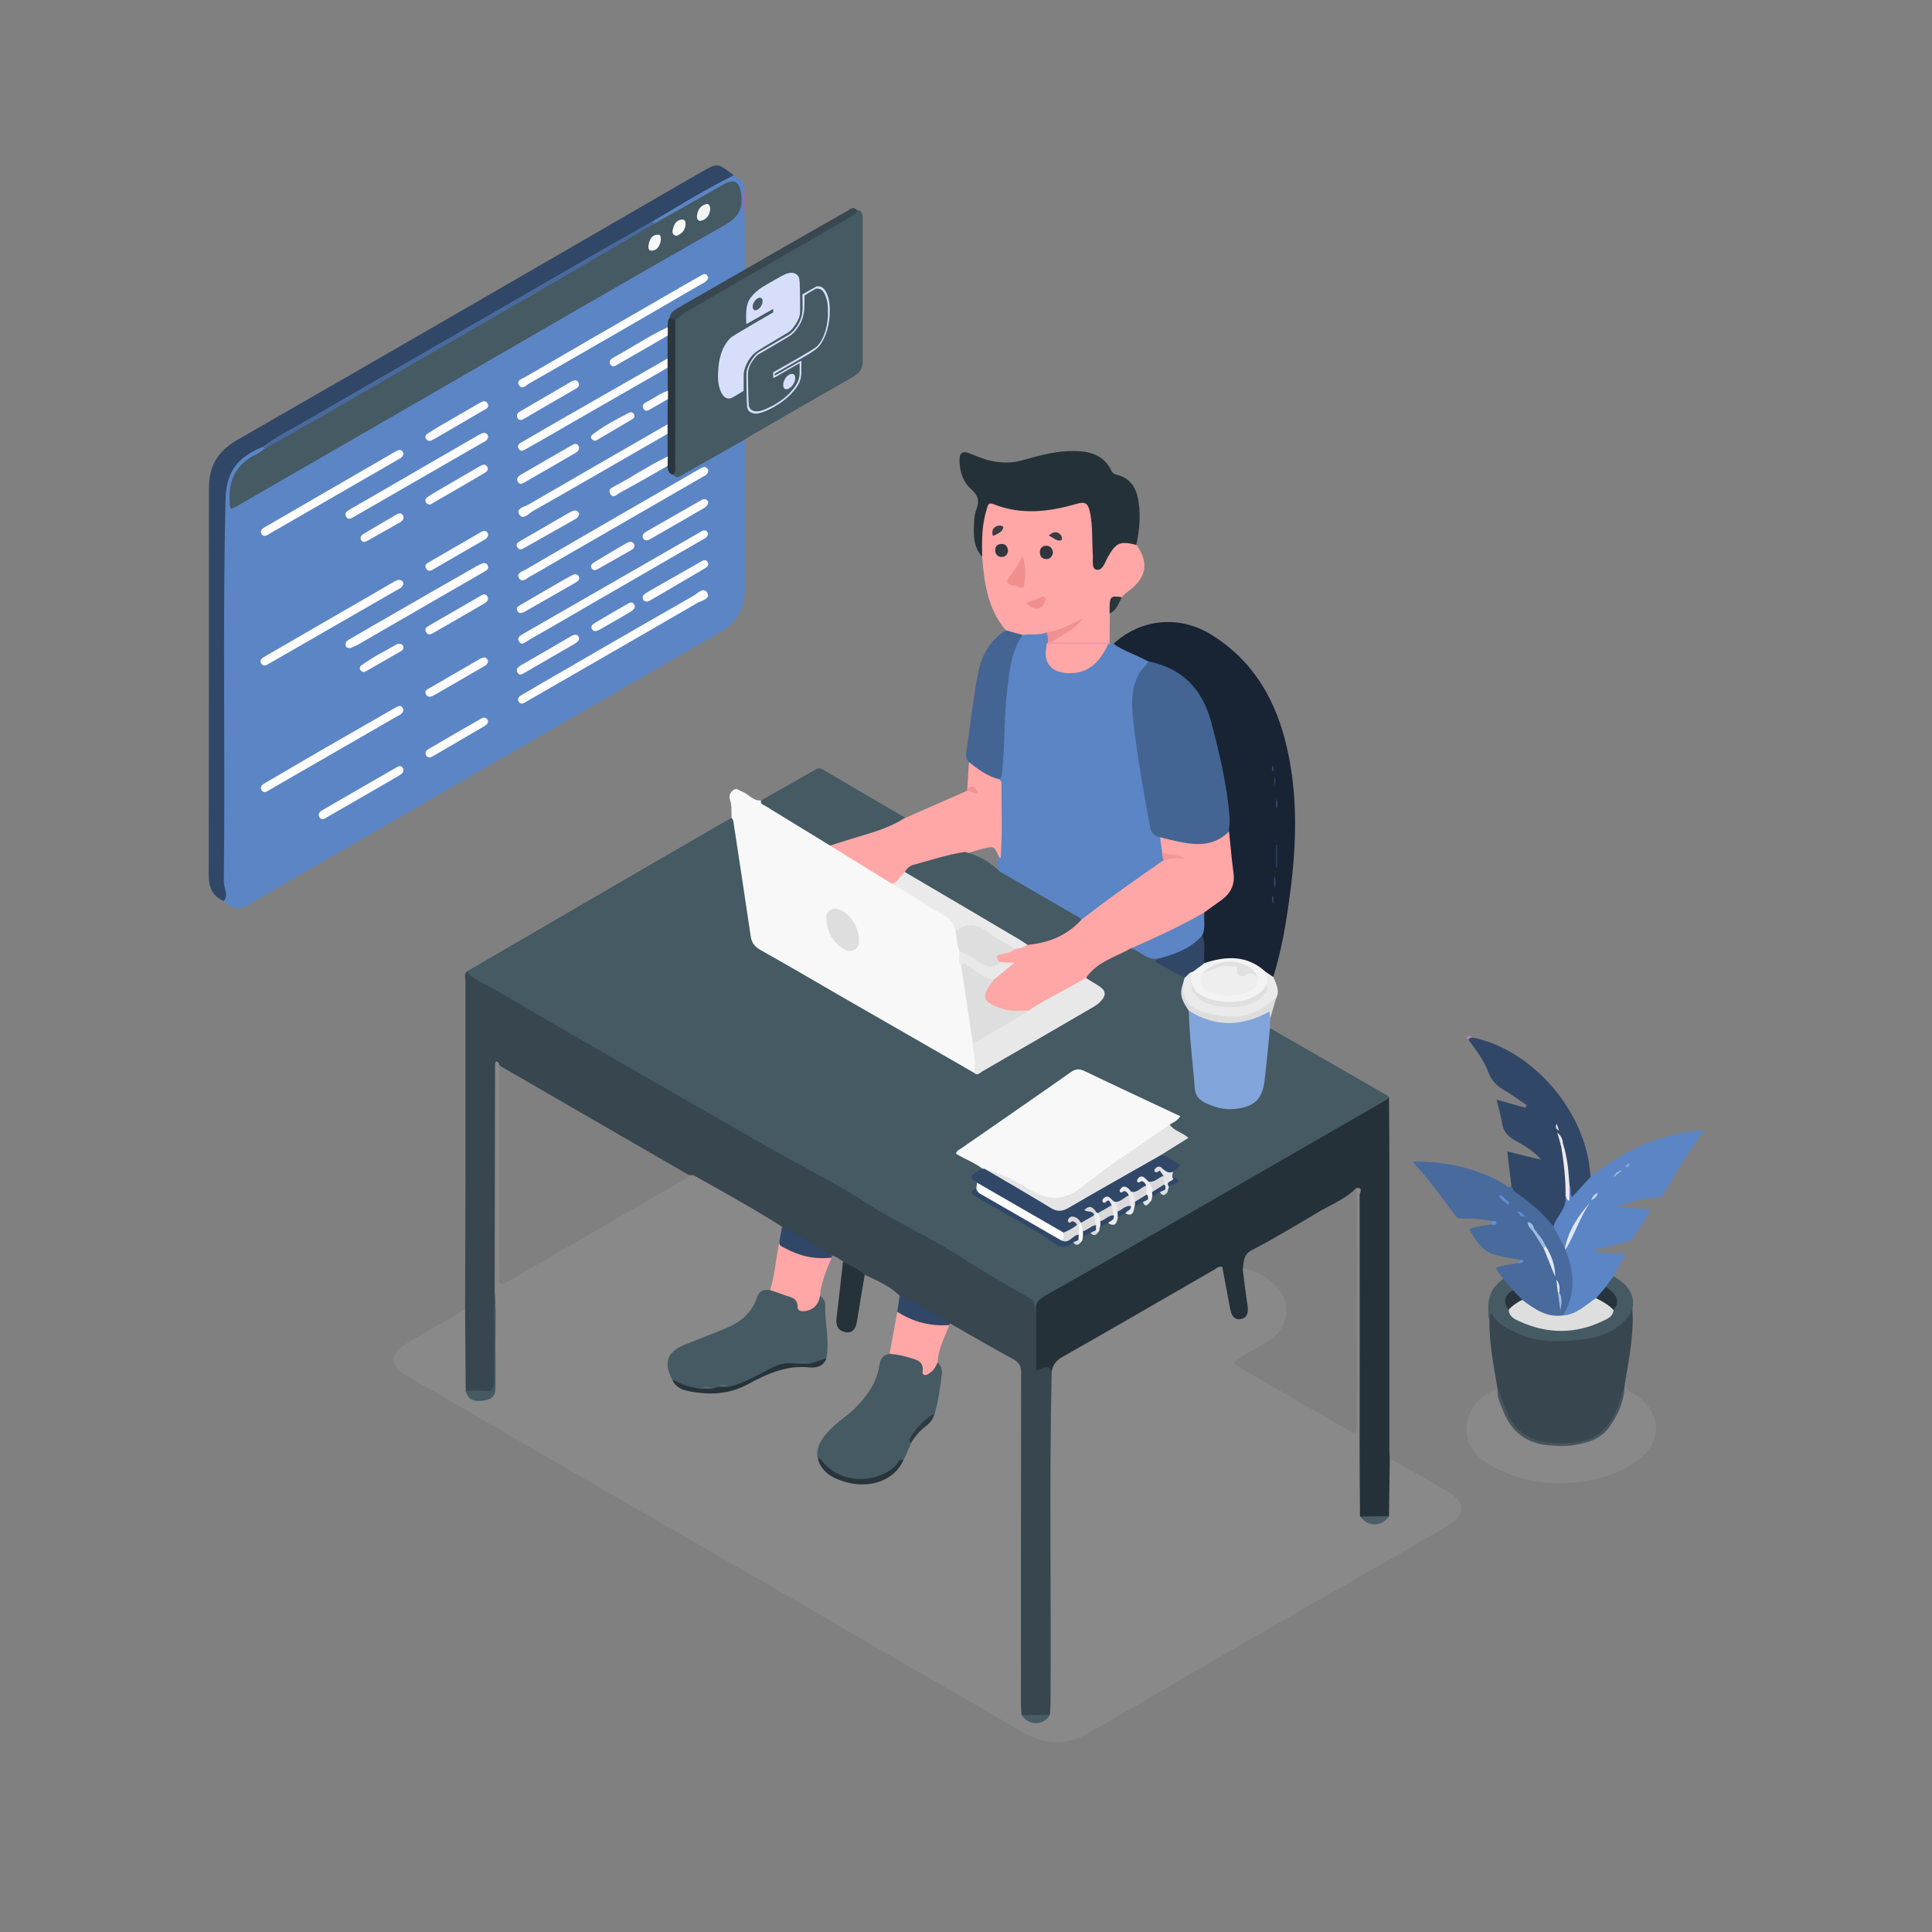 <?xml version="1.0" encoding="utf-8"?>
<!-- Generator: Adobe Illustrator 25.4.1, SVG Export Plug-In . SVG Version: 6.00 Build 0)  -->
<svg version="1.1" id="Layer_1" xmlns="http://www.w3.org/2000/svg" xmlns:xlink="http://www.w3.org/1999/xlink" x="0px" y="0px"
	 viewBox="0 0 1000 1000" style="enable-background:new 0 0 1000 1000;" xml:space="preserve">
<rect x="0" y="0" width="1000" height="1000" fill="#808080" stroke="none"/>
<style type="text/css">
	.st0{fill:none;}
	.st1{opacity:0.1;fill:#E5E5E5;}
	.st2{fill:#5B85C4;}
	.st3{fill:#455A63;}
	.st4{fill:#37464F;}
	.st5{fill:#253138;}
	.st6{fill:#F8F8F8;}
	.st7{fill:#182334;}
	.st8{fill:#304768;}
	.st9{fill:#FEA7A6;}
	.st10{fill:#496A9D;}
	.st11{fill:#81A4DA;}
	.st12{fill:#446493;}
	.st13{fill:#384750;}
	.st14{fill:#EAEAEA;}
	.st15{fill:#DEDDDE;}
	.st16{fill:#F19BAC;}
	.st17{fill:#2A353C;}
	.st18{fill:#F29292;}
	.st19{fill:#A267B3;}
	.st20{fill:#618ED1;}
	.st21{fill:#A283A8;}
	.st22{fill:#263239;}
	.st23{fill:#27333A;}
	.st24{fill:#29343B;}
	.st25{fill:#465A63;}
	.st26{fill:#4A5E67;}
	.st27{fill:#485D65;}
	.st28{fill:#2E3940;}
	.st29{fill:#FDFDFE;}
	.st30{fill:#FDFDFD;}
	.st31{fill:#2A353D;}
	.st32{fill:#FDFCFD;}
	.st33{fill:#FDFBFD;}
	.st34{fill:#FCFAFD;}
	.st35{fill:#FCFBFD;}
	.st36{fill:#FCF9FC;}
	.st37{fill:#E8E8E8;}
	.st38{fill:#E5E5E5;}
	.st39{fill:#FCFCFC;}
	.st40{fill:#EAE9EC;}
	.st41{fill:#F1EFF1;}
	.st42{fill:#E6E5E7;}
	.st43{fill:#EBEAEC;}
	.st44{fill:#EEEEEF;}
	.st45{fill:#F9FAFA;}
	.st46{fill:#E2E5E6;}
	.st47{fill:#DADCDF;}
	.st48{fill:#D8DBDE;}
	.st49{fill:#DCDEE0;}
	.st50{fill:#F19090;}
	.st51{fill:#F49696;}
	.st52{fill:#DEDEDE;}
	.st53{fill:#EAE9E9;}
	.st54{fill:#F3F3F3;}
	.st55{fill:#F18F8F;}
	.st56{fill:#2F363D;}
	.st57{fill:#31373E;}
	.st58{fill:#3B3D43;}
	.st59{fill:#383B42;}
	.st60{fill:#28343B;}
	.st61{fill:#EEE8EF;}
	.st62{fill:#DFE8F6;}
	.st63{fill:#A0BBE3;}
	.st64{fill:#C0D2ED;}
	.st65{fill:#28333B;}
	.st66{fill:#EAE4EB;}
	.st67{fill:#E0D6E2;}
	.st68{fill:#DFDFDF;}
	.st69{fill:#576167;}
	.st70{fill:#5B656B;}
	.st71{fill:#606D74;}
	.st72{fill:#F3F4F5;}
	.st73{fill:#F7F8F8;}
	.st74{fill:#F6F7F7;}
	.st75{fill:#DCDCDC;}
	.st76{fill:#D9D8DA;}
	.st77{fill:#DBDADB;}
	.st78{fill:#D9D7D9;}
	.st79{fill:#DBD9DB;}
	.st80{fill:#DAD8DA;}
	.st81{fill:#DFD7E0;}
	.st82{fill:#ECE7ED;}
	.st83{fill:#E1DAE2;}
	.st84{fill:#EEEEEE;}
	.st85{fill:#E0E0E0;}
	.st86{fill:#D7DEFA;}
</style>
<desc>Created with Fabric.js 4.6.0</desc>
<g id="mEa_zuCcJ-75cJeb5cf_n" transform="matrix(1 0 0 1 514.34 486.86)">
	<g>
		<path class="st0" d="M-14.3,512.7c-165.1,0-330.3,0-495.4,0.1c-3.7,0-4.6-0.8-4.6-4.6c0.1-330.3,0.1-660.5,0-990.8
			c0-3.7,0.8-4.6,4.6-4.6c330.3,0.1,660.5,0.1,990.8,0c3.7,0,4.6,0.8,4.6,4.6c-0.1,330.3-0.1,660.5,0,990.8c0,3.7-0.8,4.6-4.6,4.6
			C315.9,512.7,150.8,512.7-14.3,512.7z"/>
		<path class="st1" d="M205,268c10.1,5.8,20.2,11.4,30.2,17.3c9,5.3,9.1,12,0.2,17.3c-13,7.7-26.1,15.1-39.2,22.7
			c-20.9,12-41.8,23.9-62.6,35.9c-20.8,12-41.6,24.1-62.4,36.2C63,402,55,407,46.7,411.4c-11,5.7-21.8,4.1-32.2-2
			C-11,394.7-36.4,380-61.8,365.3c-22.4-13-44.7-26-67.1-39c-24.9-14.3-49.8-28.6-74.6-42.9c-22.4-12.9-44.7-26-67.1-39
			c-11.5-6.7-23-13.3-34.5-19.8c-6.8-3.8-7.4-10.8-0.7-14.9c10.6-6.5,21.5-12.5,32.3-18.8c2.1,1.9,1.7,4.5,1.7,6.9
			c0.1,11.4,0.1,22.7,0,34.1c0.6,4.3,3.8,4.5,7.1,4.2c3-0.2,5.8-1.5,5.8-5c0.1-16,0.6-32.1-0.2-48.1c0-0.6-0.3-1.3-0.5-1.9
			c-0.4-2-0.4-4-0.4-6c0-35.2,0-70.3,0.1-105.5c0-2.8-1.3-6.5,2.9-7.9c1.9,1.4,1,3.4,1,5.1c0,35.1,0,70.2,0,105.4c0,0.8,0,1.7,0,2.5
			c-0.1,3.4,1.3,3.6,4,2.1c30.9-18,62-35.8,92.9-53.8c1-0.6,1.9-1.4,2.9-2c1.7-0.9,3.2,0,4.7,0.8c13.1,7.5,26.2,15,39.1,22.7
			c1.5,0.9,3.3,1.7,3.8,3.7c0.3,2.7-0.6,5.3-1,7.9c-1.2,6.2-1.5,12.5-3,18.6c-0.5,2.1-0.8,4.2-2.2,6c-4.2,1.4-6.3,4.5-8.2,8.5
			c-2.8,6.1-8.4,9.7-14.4,12.4c-6.1,2.7-12.3,5.1-18.5,7.3c-1.6,0.6-3.1,1.2-4.6,1.9c-6.8,3.5-8.1,7.8-4.5,15.7
			c2.5,4.1,6.5,5.5,11,5.9c11.2,1,21.9-0.5,31.5-6.6c7.4-4.7,15.3-6.9,24.1-6.3c3,0.2,5.9-0.3,8.7-1.7c1.1-0.6,1.7-1.5,2.1-2.6
			c0.5-10.3,0.8-20.7-2.6-30.7c-1.2-7.7,2.5-14.1,5.4-20.8c0.3-0.5,0.7-0.8,1.2-1.1c3.2-0.5,5.1,1.3,6.6,3.7
			c0,9.1-1.9,18.1-2.5,27.1c-0.1,1.3-0.4,2.6-0.1,3.9c0.4,1.8,1.5,3,3.3,3.3c2.3,0.4,3.3-1.3,3.9-3.1c1.3-4.3,1.6-8.8,2.6-13.1
			c0.8-3.8,0.5-8,2.8-11.5c0.2-0.2,0.6-0.6,0.8-0.5c7.2,2.2,14.1,4.9,18.7,11.4c0.2,2.7-0.8,5.2-1.1,7.8c-1.4,7.3-1.6,14.9-4.3,22
			c-3.4,2.2-4.8,5.5-5.7,9.4c-2.8,12.4-12.1,19.9-21.2,27.5c-4.6,3.8-8.5,7.8-9.8,13.9c-0.3,1.5-0.7,2.9,0.2,4.3
			c5.1,9.3,13.6,11.2,23.2,10.8c8-0.4,14.9-2.9,18.7-10.7c1.3-3.1,2.7-6.1,4-9.2c1.7-3.4,4-6.4,7.1-8.6c2.5-1.7,4.3-4,5.1-7
			c0.8-4.9,1.7-9.8,2.7-14.7c0.8-3.9,0.6-7.6-0.9-11.2c-0.4-7.5,2.9-13.8,6.4-20.1c0.5-0.4,1-0.6,1.7-0.5c2.6,0.3,4.6,1.8,6.8,3
			c8.5,4.9,17.1,9.7,25.5,14.7c3.5,2.1,5.3,4.9,5.1,8.9c-0.1,2.2,0,4.3,0,6.5c0,56-0.1,112.1,0.1,168.1c0.2,4.2,3.3,4.5,6.4,4.5
			c3,0,5.7-0.9,5.4-4.8c0-53.5,0-107.1,0-160.6c0-4.2,0-8.3,0.9-12.4c0.4-6.3,4-9.9,9.3-12.9c24.3-13.7,48.4-27.8,72.6-41.7
			c1.3-0.7,2.5-1.6,3.9-2.2c3.7-1.6,5.2-0.9,6,3c1.1,5,1.9,10.1,2.8,15.2c0.2,1.3,0.4,2.6,0.9,3.9c0.6,1.8,1.4,3.7,3.7,3.2
			c2.2-0.5,2.7-2.2,2.5-4.3c-0.4-4.5-1.2-8.9-1.9-13.3c-0.4-2.3-1.1-4.6,0.9-6.6c7.6,1.5,14,5.6,18.6,11.5
			c6.1,7.9,3.7,19.4-4.5,25.1c-4.9,3.4-10.3,6-15.4,9.2c-1.4,0.9-3.1,1.3-4.1,3.4c8,4.9,16.2,9.5,24.4,14.3
			c11.5,6.7,23.1,13.3,34.6,19.9c4.4,2.6,4.9,2.3,4.9-2.9c0-39.4,0-78.9,0-118.3c0-1.7-0.7-3.7,0.8-5.2c2.4-0.3,2.6,1.6,2.9,3.2
			c0.4,2,0.3,4,0.3,6c0,50.4,0,100.8,0,151.1c0,3-0.1,6-0.3,9c-0.2,4.2,3.2,4.2,5.8,4.3c3.1,0.1,6.1-0.5,6.2-4.6
			c0.1-7.1-0.1-14.3,0.1-21.4C203.4,272.2,203,269.7,205,268z"/>
		<path class="st2" d="M-134.7-396.1c2.2,1.7,5.5,2.4,5.7,5.9c-0.3,4.6-0.5,9.2,0.1,13.8c0.1,7.8,0.1,15.6,0.2,23.3
			c0,1.8-0.5,3.7,0.8,5.2c-3.3,4.8-8.8,6.2-13.4,9c-6.9,4.2-13.9,8.4-21.1,12.2c-1.9,1.1-3.5,2.5-4.2,4.7c-0.6,1.5-0.8,3.2-1.7,4.7
			c-9.1,6-19,10.8-27.9,17.3c2.1,0.2,3.8-0.9,5.4-1.9c6-3.6,12-7.2,18.1-10.4c1.4-0.7,3-2.7,4.7-0.2c0.9,3.4,0.8,6.8,0.2,10.2
			c-0.9,2.7-3.4,3.5-5.5,4.7c-21.5,12.3-42.9,24.6-64.3,37.1c-2.2,1.3-4.7,2.3-7.1,5.4c6.4-2.4,11-5.6,15.9-8.4
			c18.3-10.6,36.5-21.1,54.8-31.6c1.8-1,3.8-3.4,6.1-0.5c1,3.4,0.8,6.8,0.2,10.3c-1.4,3-4.8,3.4-7.1,5.2c-1.5,1.2-3.5,1.7-5.4,4.1
			c3.7-0.7,5.7-2.5,8.1-3.5c1.4-0.6,2.9-2.2,4.3,0.1c0.9,3.7,0.8,7.4,0.2,11.1c-0.7,2.3-2.8,3.2-4.6,4.3
			c-22.3,13.2-44.9,25.9-67.2,39c-1.5,0.9-3.4,1.4-4.2,3.7c4.3-0.8,7.4-3.4,10.7-5.3c19.5-11.4,39.1-22.5,58.6-33.9
			c1.9-1.1,3.9-3.5,6.5-0.9c0.9,3.4,0.8,6.8,0.1,10.2c-1.6,3-4.8,3.9-7.5,5.5c-6.3,3.7-12.6,7.4-18.9,11c-0.9,0.5-2.2,0.9-2.3,2.4
			c1.5,0.9,2.5-0.4,3.5-1c6.3-3.8,12.7-7.3,19-11c1.6-0.9,3.1-2.1,5.1-1.5c1.4,1,1.9,3,3.6,3.7c3.2,1.2,5.4-1,7.7-2.4
			c7.2-4.1,14.4-8.1,21.5-12.4c2.2-1.3,4.3-3.2,7.2-2.5c0,26.1,0.2,52.2,0,78.3c-0.1,9.5-4.5,16.7-12.9,21.5
			C-196.5-128-251.2-96.3-306-64.7c-26.6,15.4-53.2,30.6-79.7,46.1c-5.1,3-9,2.2-12.8-1.8c-1.2-3.7-1.5-7.5-1.5-11.3
			c0-60.9,0-121.7,0-182.6c0-6.8,0.6-13.6,1.3-20.4c1.2-11.3,8.5-18,18.9-21.5c0.9,0,1.7,0.1,2.3,0.8c0.2,3.5-2.8,4.1-5,5.3
			c-8,4.5-12.1,11.2-11.8,20.4c0.1,4.3,0.5,4.5,4.2,2.4c23.5-13.8,47.2-27.3,70.9-40.9c51.3-29.6,102.5-59.2,153.8-88.8
			c9.5-5.5,19.1-10.9,28.5-16.4c4.6-2.7,6.6-11.6,3.7-16.1c-2.1-3.2-4.5-1.8-6.9-0.4c-9.8,5.9-19.9,11.3-29.8,17.2
			c-1.8,1.1-3.6,2.5-6,2.1c-0.8-0.3-1.3-0.8-1.4-1.6c0.1-1.6,1.3-2.2,2.4-2.9c11.1-6.4,22.2-13,33.4-19.3
			C-139.3-395.4-137.1-396.3-134.7-396.1z"/>
		<path class="st3" d="M-272.6,15.9c20.5-11.9,41-23.9,61.5-35.8c25.1-14.6,50.3-29.2,75.4-43.7c2.8,0.4,2.2,2.9,2.5,4.6
			c3.1,18.3,5.7,36.7,8.6,55.1c0.6,3.6,2,6.1,5.2,7.9c35.9,20.6,71.6,41.4,107.4,62.1c0.6,0.3,1.2,0.6,1.8,0.8
			c2.2,0.9,3.8-0.4,5.5-1.4C13.6,55,31.8,44.4,50.1,33.9c1.2-0.7,2.3-1.3,3.3-2.3c3.6-3.4,3.4-5.3-0.9-7.9c-1.9-1.2-4.3-1.9-4.9-4.6
			c0.4-2.5,1.9-4.5,3.7-5.7c6.3-3.9,12.4-8.4,19.8-10.2c5.1,0.7,8.7,4.7,13.7,5.6c0.7,0.6-0.9,1.5,0.9,2.3c4.8,2,9.6,4.4,13.5,8
			c0.5,1.5-0.1,2.9-0.4,4.4c-2,5.2,1.9,9,3.3,13.3c0.8,12.6,2.1,25.2,3.2,37.8c0.4,4.6,2.6,7.3,6.8,8.9c3.8,1.4,7.6,2.6,11.7,2.2
			c9.8-0.9,13.9-4.5,15.2-14.2c0.8-6.3,1.1-12.6,1.6-18.9c0.2-2.6,0.1-5.4,2.4-7.3c20.3,11.6,40.5,23.3,60.8,34.9
			c0.4,0.2,0.6,0.7,0.9,1.1c-0.6,1.7-1.8,2.7-3.3,3.5c-22,12.5-43.8,25.3-65.7,37.8c-30.6,17.5-61,35.3-91.5,53
			c-4.6,2.7-9.4,5-14.1,7.5c-3.9,2-6.8,4.5-7.7,8.9c-0.3,0.2-0.9,0.2-0.9,0.1c-2-6.2-7.7-8.3-12.6-11.1
			C-7.6,171.9-23,161-39.7,152.4c-20.9-10.7-40.2-24.1-60.9-35.3c-49.9-27-98.4-56.6-147.7-84.5c-6.8-3.8-13.5-7.9-20.3-11.8
			C-270.5,19.8-273.1,19-272.6,15.9z"/>
		<path class="st4" d="M-272.6,15.9c3.2,4.6,8.6,6.1,13.1,8.7c23,13.5,46.1,26.9,69.3,40.2c24.9,14.3,49.7,28.6,74.6,42.8
			c16.4,9.3,33.3,17.7,49.2,27.9c16.6,10.7,34.8,18.6,51.2,29.4c11.2,7.4,22.9,13.9,34.6,20.6c2.9,1.7,0.7,4.8,2.8,6.5
			c1.8,1.7,1.4,4,1.5,6.1c0.1,6,0,11.9,0,17.9c0,2.3-0.3,4.4,3.3,3.6c3.7-0.8,2.2,2.7,3,4.3c-1.3,57-0.2,113.9-0.6,170.9
			c0,2-0.2,4-0.3,5.9c-4.9,2.3-9.8,2.4-14.7,0c-0.1-2-0.3-4-0.3-6c0-57,0-114,0.1-171c0-3.4-0.9-5.3-4-7c-11.1-6-22-12.4-32.9-18.6
			c-7.5-1.9-13.3-7.1-20-10.4c-2-1-4.2-1.9-5.8-3.7c-5.1-5.2-11.7-7.9-18.2-11c-4.3-1.4-8.2-3.4-11.2-6.9c-1.9-1.1-3.5-2.7-5.7-3
			c-6.3-1.3-11-5.9-16.5-8.7c-3.3-1.7-7.1-3-9.4-6.3c-15-9.5-30.6-18.1-46.1-26.8c-2.1,0.6-3.5-0.8-5-1.6
			c-30.8-17.7-61.5-35.6-92.2-53.3c-1.4-0.8-3.1-1.3-3.5-3.2c-0.7-0.7-1.5-1-1.7,0.2c-0.2,1.5-0.1,3-0.1,4.5c-0.1,38-0.1,76-0.2,114
			c0.9,10.6,0.2,21.3,0.4,31.9c0.1,5.5,0,11,0,16.5c0,2.1-0.6,3.8-2.8,4c-4.2,0.4-8.6,1.5-12.6-1.2c-0.1-14-0.2-28-0.3-42
			c0.1-22.9,0.1-45.8,0.2-68.8c0-33.7,0-67.5,0-101.2C-273.5,19.4-274.3,17.4-272.6,15.9z"/>
		<path class="st5" d="M29.9,224c-0.9-6.2-4.5-2-7.9-1.5c0-10.3,0-20.4,0-30.4c-1-5.2,2.3-7,6.2-9.2c25.4-14.3,50.7-28.8,76-43.4
			c32.8-18.9,65.6-37.8,98.4-56.7c0.7-0.4,1.3-1,2-1.5c0.1,12.1,0.2,24.3,0.2,36.4c0,48.8,0,97.5,0,146.3c0,1.3,0.1,2.7,0.2,4
			c-0.1,10-0.3,19.9-0.4,29.9c-5,2.5-9.9,2.3-15,0.2c-0.1-12.2-0.2-24.4-0.2-36.6c0-43.3,0.1-86.6,0-129.8c0-1,2.2-4.2-1.8-3.6
			c-5.3,5.5-12.3,8.2-18.7,11.9c-11.7,6.9-23.3,14-35.3,20.2c-4.6,2.4-4.1,6.2-4.7,10c0.8,6.2,1.5,12.5,2.5,18.7
			c0.5,3.4,0,6.3-3.6,7c-3.5,0.6-4.8-2.3-5.4-5.2c-1.4-7.3-2.7-14.6-4.1-21.9c-2-0.3-3.1,0.9-4.3,1.6c-26,15-52,30.1-78.1,44.9
			C32.2,217.3,30.2,219.9,29.9,224z"/>
		<path class="st2" d="M60.2-153.8c0.6,0.1,1.2,0.1,1.8,0.2c5.9,1.5,11.3,4.2,16.6,7.1c1,0.6,1.9,1.4,1.8,2.7
			c-8.9,11.5-7.5,24.6-5.7,37.8c2,14.7,4.7,29.2,7.2,43.8c0.6,3.2,1.7,6.1,4.4,8.1c1.5,2.4,1.8,5,2.1,7.7c0,1.5,0.3,3,0.1,4.6
			c-3.1,4.5-8.1,6.6-12.3,9.8C67.9-25.7,59.1-20.1,51-13.6c-1.8,1.4-3.4,3.3-6,3.3c-13.2-7-26-14.8-39-22.3
			c-1.6-0.9-3.1-1.9-3.8-3.8c-0.6-2.3-0.5-4.5,0-6.8c1-12.3,0.2-24.7,0.3-37c0-1-0.2-2-0.1-3c2.1-16.3,1.2-32.8,3.3-49.1
			c0.9-6.7,1.3-13.6,4.2-19.9c1.2-2.5,2.5-5.1,4.8-6.9c3.9-1.6,8-1,12-1.1c2.3,0.9,2.6,2.7,2.4,4.8c-0.1,1-0.5,2-0.6,3
			c-1.1,7.9,2.1,12,10,12.4c6.8,0.3,12.1-2.6,16.1-8.1c1.4-2,2.2-4.5,4.3-5.9C59.3-154,59.8-154,60.2-153.8z"/>
		<path class="st6" d="M-10.2,68.4c-22.3-12.8-44.6-25.7-67-38.5c-14.5-8.4-29-16.9-43.6-25.1c-3-1.7-4.5-3.7-5-7.2
			c-2.9-19.9-6-39.7-9-59.6c-0.1-0.6-0.6-1.1-0.9-1.6c-0.1-3.1,0.2-6.3-0.8-9.4c-0.6-1.8,0-3.6,1.7-4.9c1.8-1.4,2.9,0.2,4.4,0.7
			c3.5,1.1,5.7,5.1,9.9,4.6c12,7.4,24,14.9,36.1,22.1c10.6,6.9,21.6,13.1,32.2,20c8.7,5.1,17.2,10.6,25.9,15.7
			c4.1,2.4,6.9,5.6,7.8,10.3c0.7,3.3,1.1,6.7,1.8,10c0.5,2.7-0.1,5.5,0.9,8.1c2.5,13.1,4,26.4,6.3,39.6c0.7,4,1.3,8.1,1.1,12.2
			C-8.4,66.6-7.7,68.6-10.2,68.4z"/>
		<path class="st3" d="M-128.8-259.4c-10.5,5.9-20.9,11.9-31.4,17.8c-1.7,0.9-3.5,3-5.7,0.5c-0.1-1.2-0.4-2.3-0.4-3.5
			c0.1-24,0-47.9,0.1-71.9c0-1,0.1-2,0.3-3c1.1-4.1,4.4-6,7.7-8c29.2-16.9,58.5-33.4,87.5-50.7c2.5,0.4,2.9,2.2,2.9,4.4
			c0,24.7,0,49.5,0,74.2c0,4.1-2.3,6.2-5.5,8.1c-17.4,9.9-34.7,19.9-52,29.9C-126.6-260.9-127.7-260.1-128.8-259.4z"/>
		<path class="st7" d="M80-144.5c-5.9-3.3-12.4-5.2-18-9.1c13.4-12.5,33.4-15.5,50.9-4.6c22,13.8,33.5,34.4,39,58.9
			c5.6,24.8,4.8,49.8,1.5,74.8c-1.9,14.6-4.3,29.2-8.7,43.3c-2.5,0.8-3.5-1.5-5.1-2.4c-7.5-6-16.1-7-25.2-5.2c-2,0.4-4.1,1.6-6-0.3
			c-1.8-4.4-0.4-9.1-1.2-13.6c0.4-3.9-0.1-7.9,0.9-11.8c1-2.1,2.7-3.3,4.6-4.4c8.9-5.1,11.1-12.9,9.6-22.4
			c-0.8-5.1-1.6-10.1-1.7-15.3c0-21.8-5.1-42.8-12.1-63.3c-3.7-10.9-11.5-18-22.5-21.5C83.9-142,81.5-142.4,80-144.5z"/>
		<path class="st8" d="M-378.5-255.5c-12.3,5.2-18.7,12-19.1,27c-1.6,66-0.1,132-0.9,198c0,3.3,2.6,6.7,0,10
			c-6.1-2.6-7.8-7.3-7.8-13.6c0.1-66.7,0.1-133.4,0.1-200.1c0-11.1,4.4-19,14.4-24.8c80.3-46.1,160.4-92.5,240.6-138.9
			c8.2-4.7,8.4-4.7,16.6,1.8c-14.4,7.1-28.1,15.6-41.9,23.8c-4.5,4.9-10.7,7.1-16.3,10.3c-29.2,17-58.4,33.8-87.7,50.7
			c-30.7,17.7-61.4,35.4-92,53.2C-374.4-256.9-376.4-256-378.5-255.5z"/>
		<path class="st9" d="M27.1-159.5c-3.9,1.8-8.1,0.5-12.1,1.3c-3.5,1.4-6.2-0.1-8.7-2.4C-3.1-171.6-4.9-185-6-198.7
			c-2.5-8.5-1.3-16.8,1.1-25c1.1-3.6,3.7-3.8,6.8-3c5.1,1.4,10.3,2.7,15.7,2.9c7.4,0.2,14.6-1.1,21.7-2.9c8.8-2.2,10.8-0.8,12.6,8.2
			c0.5,2.6,0.6,5.3,0.7,7.9c0,3.7-0.2,7.3,0.1,11c0.1,1.6-0.2,3.9,1.6,4.3c1.9,0.4,2.3-1.9,3.2-3.2c1.4-2.1,2.6-4.3,4.4-6
			c3.7-3.5,7.7-3.6,12-0.3c6.4,8.9,5.3,16.4-3.2,23.2c-1.5,1.2-3.3,2.2-4.3,3.9c-5.4,0.3-4.5,5.3-6.3,8.3c0,4.9-0.1,9.9-0.1,14.8
			c-1.7,1.2-3.7,1.4-5.7,1.4c-7.4-0.1-14.9,0.3-22.3-0.2c-3.1-1.1-1.9-2.6-0.1-3.7c4.1-2.3,7.8-5.3,11.1-7.3
			C38.3-162.4,33.7-157.8,27.1-159.5z"/>
		<path class="st4" d="M330.6,191.1c0.8,13.1-1.9,25.9-4,38.7c-0.1,8.4-3.4,15.8-8.3,22.4c-4.4,6-11.4,7.9-18.4,9
			c-4.3,0.6-8.7,0.4-13,0c-11.1-1.1-18.9-6.9-23-17.3c-1.5-3.8-3.6-7.6-3.1-11.9c-2-11.8-4.4-23.6-4.2-35.7
			c-0.4-1.4-0.8-2.8,0.1-4.1c0.9-0.3,1.4,0.1,1.8,0.6c8.3,9.8,19.5,12.5,31.7,12.9c9.2,0.3,18.2-0.2,26.7-4.3
			c4.1-2,7.9-4.3,10.5-8.1C328.3,192.2,329,190.9,330.6,191.1z"/>
		<path class="st5" d="M73.8-204.8c-8.4-2.2-10.5-1.2-14.8,6.4c-1.5,2.7-2.6,7.1-5.9,6.4c-2.6-0.6-1.6-5.2-1.8-8.1
			c-0.5-6.9,0-13.9-1.3-20.8c-1.1-5.6-2.4-6.6-7.7-5c-14.2,4.1-28.3,5.6-42.4,0c-3-1.2-3,1.1-3.5,2.6c-2.6,8-2.5,16.3-2.4,24.6
			c-4.9-5.5-4.5-12.2-4.1-18.8c0.1-2,0.5-4,1.2-5.9c1.6-4.2,0.8-7.1-2.7-10.2c-4.2-3.7-6-9-6.1-14.8c-0.1-3.9,1.5-5.3,5.2-3.8
			c1.9,0.7,3.7,1.5,5.6,2.2c7.4,2.8,14.8,3.4,22.5,1.2c8.6-2.5,17.3-4.8,26.4-4.6c8.1,0.1,15.2,2.3,19,10.3c0.7,1.4,1.7,1.7,3.1,2.1
			c5.5,1.4,8.7,5.1,10.2,10.5C76.4-221.9,75.6-213.4,73.8-204.8z"/>
		<path class="st2" d="M309,122c10.3-7.7,21-14.6,33.3-18.7c8-2.7,16.2-4.4,25.7-5.4c-8.4,11.1-14.7,22.2-21.2,33.1
			c-1.1,2-2.8,2-4.7,2.1c-6.5,0.4-12.6,2.2-19.9,4.6c6.7,0.6,12.1,1.1,18.1,1.6c-3.3,5.2-6.4,10-9.5,14.9c-0.9,1.4-2.4,1.6-3.9,1.9
			c-5.5,1.3-10.9,2.7-17,4.3c5.9,2.1,11.4,1.2,17.2,1.9c-2.2,3.9-4.2,7.6-6.3,11.3c0.1,2.6-2,4-3.1,6c-1.6,2.3-3.8,4.2-5.7,6.3
			c-3.9,3.1-7.6,6.4-12.5,8c-1.7,0.6-3.4,1.6-5-0.2c-0.1-0.5-0.2-1,0-1.5c5-10.4,4.1-20.9,0.9-31.5c3.1-8,6.4-15.8,11.6-22.7
			c-5,6.4-8,13.9-11.2,21.2c-3.8-2.8-5-7.2-6.8-11.3c-0.1-2.1,0.9-3.9,2-5.5c2.3-3.2,3.2-6.9,4.5-10.4c0.8-0.2,1.6-0.4,1.5,0.9
			c0.8-0.7-0.1-1.2-0.2-1.8c-0.3-1.7-0.3-3.3,0.5-4.8c3.5-1.1,1.8,2.4,2.9,3.2C303.1,127.1,305,123.4,309,122z"/>
		<path class="st10" d="M289.7,148c2,3.7,4,7.4,5.9,11.1c0.3,0.1,0.5,0.3,0.5,0.5c-0.1,0.2-0.1,0.4-0.2,0.4
			c4.7,11.5,5.5,22.8-1.2,33.9c-2.4,2.3-5.2,1.3-7.8,0.7c-5-1.2-9.4-3.6-13.2-7.2c-2-1.7-3.6-3.7-5.4-5.6c-1.9-2-4-3.7-4.5-6.6
			c-1.2-1.7-2.5-3.5-4-5.7c3.7-1.7,7.5-1.7,11-2.6c0.6-0.7,2.6,0.3,1.9-1.7c-1.8-0.3-3.6-0.6-5.4-0.9c-12.1-1.9-14.8-3.8-21.2-15
			c3.7-1.5,7.7-1.8,11.6-2.4c0.9-0.6,0.9-1.2,0-1.8c-4.9-0.8-9.9-1.5-14.9-1.2c-1.6,0.1-2.9-0.2-3.9-1.6
			c-6.9-9.3-13.6-18.8-22.2-27.9c12-0.2,22.7,1.4,33,5c5.2,1.8,10.2,3.9,14.9,6.9c0.9,0.6,1.9,2.2,3.4,0.7
			C275.7,133.6,285.4,138,289.7,148z"/>
		<path class="st8" d="M289.7,148c-5.5-7.2-12.5-12.8-19.9-18c-0.8-0.6-1.2-1.9-1.8-2.8c-0.7-5.9-1.4-11.7-2.2-18.1
			c6.3,1.6,11.9,3,17.5,4.3c-3.8-4.6-8.7-7.3-13.5-10c-3.8-2.1-6-4.7-6.7-9c-0.6-3.9-1.8-7.7-2.8-12.1c5.3,1.5,10.1,2.9,14.9,4.2
			c0.2-0.4,0.5-0.9,0.7-1.3c-4-2.7-7.8-5.6-11.9-7.9c-3.7-2.2-6.4-4.9-7.9-9c-2.3-6.3-6.4-11.6-10.3-16.9c-0.1-1.9,1-1.6,2.2-1.2
			c27.7,5.5,53.6,32.4,59.6,62.1c0.7,3.2,0.9,6.6,1.4,9.9c-3.2,3.5-6.4,7-9.7,10.6c-1.3-2.2,0.1-4.6-1.3-6.4
			c-2.3-3.1-1.3-6.8-2-10.2c-0.7-3.1-1.1-6.4-1.7-9.5c-0.5-1.1-0.5-2.4-1-3.8c0.4,1.9,0.7,3.5,1.2,5.1c1.3,8.1,3.5,16.2,1.4,24.5
			C296.8,138.6,291.3,142.5,289.7,148z"/>
		<path class="st1" d="M261,232c1.2,3.2,2.5,6.5,3.7,9.7c3.4,9.8,9.8,15.9,20.2,17.7c5.8,1,11.6,1,17.3,0.1
			c15.4-2.3,20-14.2,23.6-26.9c0.3-0.9,0.6-1.9,0.8-2.8c1.2,3.7,4.9,4.7,7.6,6.8c11.5,8.9,11.4,23-0.2,31.9
			c-9.4,7.2-20,10.3-31.6,11.7c-15.5,1.9-30-0.6-43.7-7.8c-7.5-4-13.7-9.5-14-19C244.6,243.6,251.1,235.2,261,232z"/>
		<path class="st9" d="M-52.8-29.5c-10.6-6.6-21.3-13.1-31.9-19.7c0.5-1.7,2.1-2,3.4-2.4c11.1-4,22.8-6.5,33.5-11.7
			c0.6-0.3,1.3-0.2,2-0.2c10.6-4.7,21.3-9.3,31.9-14c0.8-0.8,1.7-0.5,2.7-0.4c-0.6-1-1.7-0.2-2.5-0.6c0.3-4.6,0.6-9.2,0.9-13.8
			c0.4-0.3,1-0.5,1.4-0.2c4.4,3.7,10,5.6,14.6,9.1C3.4-82.9,4-82.3,4-81.7c0,13,0.6,26-0.4,39c-0.3-0.1-0.7-0.2-0.8-0.5
			c-2.6-5.9-2.6-5.9-9-4.2c-2.9,0.7-5.7,1.7-8.5,2.6c-8,1.5-15.8,3.7-23.6,5.9c-2.4,0.7-4.6,1.8-6.4,3.6
			C-47.4-33.3-48.1-28.6-52.8-29.5z"/>
		<path class="st11" d="M143,45.3c-0.9,9.1-1.7,18.1-2.8,27.2c-1.2,9.7-5.4,13.6-15.3,14.6c-5.6,0.6-10.9-0.8-15.8-3.3
			c-2.8-1.5-4.7-3.7-5-7c-1-13.5-2.9-27-3.1-40.6c1.2-0.6,2.3-0.1,3.3,0.4c11.7,6.1,23.3,6.1,35.1,0.3c3.5-1.7,4.1-1.2,3.8,3.4
			C143.1,41.9,143,43.6,143,45.3z"/>
		<path class="st3" d="M-45.8-63.6c-5.5,3.5-11.4,5.9-17.6,7.8c-7.1,2.1-14.2,4.4-21.3,6.6c-11.2-6.8-22.3-13.7-33.5-20.5
			c-1.1-0.6-2.6-1-2.3-2.8c9.1-5.1,18.2-10.3,27.3-15.5c1.6-0.9,2.8-1.8,4.9-0.5C-74.2-80.1-60-71.9-45.8-63.6z"/>
		<path class="st12" d="M3.1-83.5c-6.2-1.4-11.1-5.1-15.9-8.9c-1.1-1.2-1.8-2.5-1.5-4.4c2.2-14,3.5-28.2,6.3-42.1
			c1.9-9.2,6.2-16.6,14.3-21.7c2.9,0.8,5.8,1.6,8.7,2.4c-6,8.4-6.8,18.2-8,28.1c-1.8,14.6-1,29.3-2.8,43.9C4.1-85.1,4-84.2,3.1-83.5
			z"/>
		<path class="st3" d="M263.8,175.1c1.7,2,3.3,3.9,5,5.9c-2,3.2-4.4,6.3-1.1,10.1c2.2,3.3,5.4,5.3,9.1,6.5
			c11.6,3.9,23.1,4.1,34.5-0.5c3.3-1.3,6.3-2.9,8.3-6c2.6-3.1,1.8-6.1-0.6-8.8c-0.9-1-1.9-1.8-2.2-3.2c1.3-1.8,2.6-3.5,4-5.3
			c6.8,3.7,11.4,8.8,9.8,17.3c-5.9,11-16.7,14.4-27.7,15.6c-10.7,1.2-21.8,1.2-32.1-3.5c-5.3-2.4-10.3-5-13.6-10.7
			c-0.2,1.6-0.3,2.7-0.5,3.8C254.9,187.8,256.1,180.4,263.8,175.1z"/>
		<path class="st13" d="M-70.8-378.2c0,2.3-2,2.8-3.5,3.7c-20.4,11.8-40.7,23.6-61.1,35.3c-7.2,4.1-14.3,8.5-21.6,12.4
			c-2.8,1.5-5.1,3.6-7.7,5.5c-1.4,0.7-2.2-0.1-3-1c0.2-2.7,2.2-3.9,4.2-5.1c11.8-6.8,23.7-13.6,35.5-20.4
			c17.1-9.8,34.2-19.7,51.4-29.4C-74.8-378.1-73.1-380.4-70.8-378.2z"/>
		<path class="st14" d="M141,16.3c1.3,0.9,2.6,1.8,3.8,2.6c1.4,3.7,3.6,7.3,1.2,11.3c-9.6,13.2-32.3,12.3-43.2,5.1
			c-4.5-3-6.3-7.1-5-12.4c0.3-1.2,0.7-2.5,1-3.7c0.8-1.9,1.8-3.5,4.3-3c0.9,2.2,0.2,4.6,0.7,6.9c0.3,4.8,3.9,6.9,7.7,8.2
			c7.6,2.6,15.4,2.8,22.8-0.9c3-1.5,5.7-3.5,5.8-7.4C140.6,20.9,139.7,18.5,141,16.3z"/>
		<path class="st15" d="M97.9,23c0.4,8.1,3.4,11.9,11.3,14.2c13,3.7,25.2,3.3,35.6-6.7c0.4-0.4,0.7-0.6,1.2-0.1
			c-1,3.3-1.9,6.6-2.9,9.9c-0.1-1.1-0.2-2.3-0.4-3.6c-14.2,7.9-28.1,8.2-41.8-0.5C98.2,32.1,95.6,28.1,97.9,23z"/>
		<path class="st16" d="M30.1-154.5c9.9,0,19.9,0,29.8,0c0.2,0.2,0.3,0.5,0.4,0.8c-0.4,0.1-0.7,0.2-1.1,0.3c-1,0.6-2,1.3-3.2,1.3
			c-9.6,0.2-19.1,0.9-28.7-0.3c-0.1-0.8,0-1.5,0.8-2C28.7-155.1,29.4-155.1,30.1-154.5z"/>
		<path class="st17" d="M60-169.3c0-1.3-0.1-2.6,0-4c0.1-4.7,1-5.4,6.3-4.4C64.6-174.6,63.7-171,60-169.3z"/>
		<path class="st18" d="M-13.7-78.6c3.4-2.9,4.2,0.2,5.8,2.3c-2.6,0.8-4-1.5-6-1.3C-13.8-78-13.7-78.3-13.7-78.6z"/>
		<path class="st19" d="M-128.9-376.3c-1.5-4.6-1.2-9.2-0.1-13.8C-129-385.5-128.9-380.9-128.9-376.3z"/>
		<path class="st20" d="M257.7,145.2c0.9-0.1,2.4-0.3,2.5,0.7c0.1,1.7-1.5,1.1-2.5,1.1C257.7,146.4,257.7,145.8,257.7,145.2z"/>
		<path class="st21" d="M248,50.1c-0.8,0.3-1.8,0.2-2.2,1.2c-0.8-0.3-1.6-1.2-1.1-1.7C245.7,48.7,247,49.2,248,50.1z"/>
		<path class="st20" d="M272.7,165.2c0.6-0.1,1.7,0.1,1.5,0.6c-0.6,1.4-2.1,1.2-3.4,1.1C271.5,166.4,272.1,165.8,272.7,165.2z"/>
		<path class="st0" d="M-256.5,63.2c28.2,16.2,56.3,32.4,84.5,48.6c5.5,3.1,10.9,6.4,16.3,9.6c-0.2,2-2,2.6-3.3,3.4
			c-22.4,13-44.8,25.8-67.2,38.8c-9,5.2-18.1,10.5-27,15.9c-3,1.8-4.2,2-4.2-2.2c0.1-36.8,0-73.5,0.1-110.3
			C-257.4,65.6-257.7,64.2-256.5,63.2z"/>
		<path class="st0" d="M129,170.1c-2.1-7.3-2.1-7.3,4.2-10.9c18.2-10.4,36.3-20.8,54.5-31.2c1.9,1.6,1.1,3.7,1.1,5.6
			c0,39.4,0,78.8,0,118.3c0,1.9,1.1,4.5-0.9,5.5c-1.6,0.8-3.2-1.3-4.7-2.2c-20.4-11.7-40.9-23.4-61.3-35.2c-0.4-0.2-0.8-0.6-1.7-1.4
			c6.8-3.9,13.2-7.7,19.7-11.5c9.8-5.7,12.8-15.8,7.1-24.9c-2.9-4.7-8.2-6.5-12.6-9.4C132.6,171.7,130.8,171,129,170.1z"/>
		<path class="st3" d="M-89.9,183.8c1.5,1.2,2.8,2.9,2.7,4.6c-0.4,9.2,2.4,18.4,0.6,27.6c-2.2,2.2-5,3.2-8.1,3.6
			c-2.4-0.3-4.8-0.5-7.3,0.2c-6.9-0.7-12.9,2.1-18.8,5.2c-5.2,2.8-10.3,5.9-16.4,6.6c-1.8-0.1-3.6-0.7-5.3,0.4
			c-1.1,0.5-2.2,0.9-3.4,0.7c-2.1-0.6-4.2-0.4-6.3,0.1c-5.4-0.3-10.4-1.6-14.3-5.7c-4.4-8.4-2.6-14,5.8-17.6
			c7.3-3.1,14.8-5.8,22.2-8.9c7.5-3.1,13.4-8,16-16c1.1-3.4,3.5-4.1,6.6-3.7c6,0.8,12.4,0.8,15.4,7.6c0.9,2,2.4,1.8,4.2,1.3
			C-92.8,189-91.4,186.4-89.9,183.8z"/>
		<path class="st3" d="M-90.8,269.1c-1.7-5.5,0.9-10,4.2-13.9c4.9-5.9,11.8-9.6,16.9-15.3c4.8-5.4,8.8-11.1,10.2-18.4
			c0.6-3.3,1-7.1,5.7-7.6c6.3-2,15.1,1.2,18.1,6.9c1.1,2.1,1.9,1.8,3.3,0.5c1.1-1,1.3-3.2,3.5-3c1.4,1.7,2.4,3.5,2.1,5.8
			c-0.9,7.1-1.9,14.2-3.8,21.1c-3.4,3.3-7.1,6.4-10,10.2c-1,1.3-2.6,2.5-2.1,4.6c-1.3,3-2.6,6-4,9c-10.5,11.2-21.5,13.6-34.7,7.9
			C-85.4,275.2-87.6,271.5-90.8,269.1z"/>
		<path class="st9" d="M-89.9,183.8c-0.6,4.6-3.7,7.6-8.2,8c-1.7,0.2-3.4-0.4-3.4-2c0.1-4.9-3.6-5.2-6.8-6.3
			c-2.5-0.9-4.9-1.8-7.4-2.6c2.4-8.1,3-16.5,4.7-24.7c2.5,0.5,4.5,2,6.7,3.1c4.7,2.2,9.5,3.7,14.8,3.5c2-0.1,4-0.1,5.6,1.3
			C-86.5,170.5-89.4,176.8-89.9,183.8z"/>
		<path class="st9" d="M-29,218.2c-0.9,1.9-1.7,3.9-3.6,5.2c-1.1,0.8-2.2,1.9-3.5,1.3c-1.3-0.6-0.5-2.1-0.6-3.1
			c-0.1-2.6-1.5-3.9-3.7-4.7c-4.4-1.6-8.9-2.7-13.5-3c1.3-7.2,2.7-14.5,4-21.7c1.2-0.7,2.2-0.1,3.2,0.4c6.3,3.1,12.9,5.2,20,5.2
			c1.3,0,2.6,0.3,3.7,1.3C-25.3,205.3-28.8,211.3-29,218.2z"/>
		<path class="st22" d="M-78,166.2c3.8,2.2,8.1,3.6,11.2,6.9c-1.3,7.9-2.7,15.7-3.9,23.6c-0.5,3.4-1.8,6.6-5.8,6
			c-4.2-0.6-5.4-3.6-4.8-7.8C-80.1,185.3-79.1,175.7-78,166.2z"/>
		<path class="st8" d="M-83.9,164.1c-8.6,1-16.6-0.8-24.1-4.9c-1.2-0.7-2.9-1-3-2.9c0.5-2.7,0.9-5.4,1.4-8.1
			c8.9,4.5,17.6,9.4,25.9,15C-83.8,163.4-83.9,163.7-83.9,164.1z"/>
		<path class="st8" d="M-23,199c-9.7,0.7-18.7-1.6-26.9-6.9c0.4-2.7,0.8-5.4,1.2-8.1c7.1,1.6,12.4,6.7,18.8,9.7
			c2.5,1.2,4.7,2.9,7.1,4.4C-22.8,198.5-22.9,198.8-23,199z"/>
		<path class="st23" d="M-94.8,218.9c2.8-0.9,5.5-1.9,8.3-2.8c-1.5,4.3-5.4,5.2-8.9,4.8c-11.9-1.2-21.9,3.3-32,8.8
			c-9.5,5.2-20,5.6-30.5,3.5c-3.6-0.7-7-2.2-8.5-6.1c4.6,2.7,9.5,4.2,14.8,4.9c1.9-0.7,3.9-0.6,5.8,0c1.1-0.3,2.1-0.6,3.2-1
			c1.6-0.6,3.2-0.6,4.8,0c8.7-1.7,16.1-6.5,23.8-10.3c4-2,8-2.3,12.3-1.7C-99.4,218.3-97.1,218.3-94.8,218.9z"/>
		<path class="st24" d="M-90.8,269.1c0.3-1.3,0.5-1.7,1.5-0.3c7,9.6,21,12.7,32.5,7.1c2.5-1.2,4.9-2.6,6.7-4.9c0.7-0.9,1.2-3,3.3-2
			c-4.3,9.8-16.1,14.7-28.8,11.5C-82.1,278.8-88.2,276.2-90.8,269.1z"/>
		<path class="st25" d="M-273.4,233c3.3,0,6.6-0.2,9.9,0.1c4.2,0.4,4.9-1.4,4.9-5.1c-0.1-15.4,0.1-30.8,0.1-46.1
			c1.1,8.1,0.3,16.2,0.5,24.3c0.2,8.5,0,16.9,0.1,25.4c0.1,4.2-2.2,6-6,6.5C-269.5,238.8-272.1,237.4-273.4,233z"/>
		<path class="st26" d="M189.7,298.1c5-0.1,10-0.1,15-0.2C200.9,303.5,193.8,303.6,189.7,298.1z"/>
		<path class="st27" d="M14.4,400.8c4.9,0,9.8,0,14.7,0C25.5,406.5,18.1,406.5,14.4,400.8z"/>
		<path class="st28" d="M-42.8,260c-0.7-0.4-0.9-1-0.7-1.7c1.5-4.3,9.2-12.2,12.7-13.2c-0.6,2.8-2.4,4.8-4.5,6.4
			C-38.4,253.8-40.8,256.7-42.8,260z"/>
		<path class="st3" d="M-175.5-371.2c11.7-6.6,23.4-13.2,35.1-19.9c6.3-3.6,8.8-2,9.7,5c1,7.8-1.9,12-8.8,15.9
			c-51,29-101.7,58.4-152.5,87.8c-32.9,19-65.9,38-98.8,57c-4.6,2.7-4.5,2.6-4.7-2.7c-0.5-10.9,3.9-18.9,13.9-23.7
			c1.5-0.7,2.8-1.8,4.2-2.7c3.8-4.2,9-6.1,13.7-8.8c32.2-18.6,64.3-37.2,96.5-55.8c28.2-16.3,56.4-32.5,84.5-48.8
			C-180.4-369.2-178.2-370.7-175.5-371.2z"/>
		<path class="st10" d="M-175.5-371.2c-16.9,9.9-33.8,19.9-50.7,29.7c-39.8,23-79.7,46-119.6,69c-10.5,6.1-21.1,12-31.6,18
			c-0.4-0.3-0.7-0.6-1.1-1c7.2-5.4,15.2-9.3,22.9-13.8c24.8-14.4,49.7-28.7,74.5-43c25-14.4,50-28.9,75-43.3
			c9.8-5.6,19.6-11.1,29.4-16.7C-176.2-371.9-175.9-371.5-175.5-371.2z"/>
		<path class="st29" d="M-147.7-243.5c-0.1,2.1-1.6,2.7-2.8,3.4c-24,13.9-48.1,27.7-72.1,41.6c-5.9,3.4-11.7,6.9-17.7,10.2
			c-1.7,0.9-3.9,3.4-5.5,0.5c-1.3-2.5,1.7-3.2,3.3-4.1c17.5-10.2,35.1-20.4,52.6-30.5c12.4-7.1,24.7-14.3,37.1-21.4
			C-151.1-244.6-149.2-246.5-147.7-243.5z"/>
		<path class="st29" d="M-243.4-122.8c-1.6,0.3-2.4-0.3-2.7-1.4c-0.4-1.4,0.5-2.2,1.6-2.8c3.7-2.2,7.4-4.4,11.2-6.6
			c25.9-15,51.8-30,77.8-44.8c2.1-1.2,5.3-4.9,7.2-1.7c1.9,3.2-2.9,4.1-5.1,5.3c-29,16.9-58.2,33.6-87.3,50.4
			C-241.7-123.8-242.7-123.2-243.4-122.8z"/>
		<path class="st29" d="M-147.8-210.8c-0.2,2.1-1.9,2.7-3.3,3.5c-19.4,11.2-38.9,22.5-58.3,33.7c-10.5,6.1-21,12.2-31.5,18.2
			c-1.4,0.8-3.3,2.9-4.7,0.7c-1.6-2.4,1-3.4,2.6-4.4c30.1-17.3,60.2-34.6,90.3-51.9C-151.2-211.8-149.3-213.7-147.8-210.8z"/>
		<path class="st29" d="M-147.7-343.2c-0.7,2.1-2.3,2.7-3.8,3.5c-18,10.4-35.9,20.9-53.9,31.2c-11.7,6.7-23.3,13.5-35,20.1
			c-1.6,0.9-3.8,3.7-5.4,0.7c-1.3-2.5,1.8-3.1,3.3-4c24-14,48-27.8,72.1-41.7c6.2-3.6,12.4-7.2,18.6-10.7c1-0.5,2-1.4,3.2-0.5
			C-148.2-344.2-148-343.6-147.7-343.2z"/>
		<path class="st30" d="M-168.7-262.4c-23.3,13.4-46.6,26.9-70,40.2c-2.1,1.2-5.1,4.9-7,1.4c-1.6-2.9,2.9-3.8,4.9-4.9
			c24-13.9,48-27.8,72.1-41.6C-167.2-265.7-167.2-264-168.7-262.4z"/>
		<path class="st29" d="M-168.8-296.5c-22.2,12.7-44.4,25.5-66.5,38.2c-2.2,1.2-4.3,2.5-6.5,3.7c-1.3,0.7-2.7,1.9-3.9,0.2
			c-1.5-2.1,0.5-3.1,1.8-3.8c7.6-4.5,15.2-8.8,22.8-13.2c17.4-10,34.9-19.9,52.3-29.9C-167.3-299.7-167.3-298.1-168.8-296.5z"/>
		<path class="st29" d="M-333-151.4c-1.3-0.1-2.2-0.2-2.4-1.2c-0.4-1.6,0.4-2.4,1.7-3.2c5.9-3.4,11.7-6.9,17.6-10.2
			c15.9-9.2,31.9-18.4,47.9-27.5c0.6-0.3,1.2-0.7,1.8-0.9c1.5-0.7,3.2-1.9,4.4,0c1.2,2.1-0.8,2.9-2.1,3.7
			c-5.9,3.4-11.8,6.8-17.7,10.2c-15.8,9.1-31.6,18.3-47.4,27.4C-330.6-152.4-332-151.8-333-151.4z"/>
		<path class="st30" d="M-261.6-260.9c-0.4,2.1-1.9,2.6-3.2,3.3c-22,12.7-44.1,25.4-66.1,38.1c-1.4,0.8-3.2,2.1-4.3,0.1
			c-1.2-2.2,0.9-3.1,2.5-4.1c14.4-8.3,28.8-16.6,43.2-25c7.6-4.4,15.3-8.8,22.9-13.2c1.3-0.7,2.6-1.7,4.1-0.7
			C-262-262-261.8-261.3-261.6-260.9z"/>
		<path class="st29" d="M-305.5-119.5c-0.3,2.3-2.3,2.8-3.8,3.7c-17.7,10.2-35.4,20.4-53.1,30.6c-4,2.3-8.1,4.7-12.1,7
			c-1.4,0.8-3.2,2.3-4.4,0.4c-1.3-2.1,0.8-3.2,2.3-4.1c9.6-5.6,19.2-11.2,28.8-16.8c12.5-7.2,25-14.4,37.6-21.6
			C-308.4-121.3-306.5-122.6-305.5-119.5z"/>
		<path class="st29" d="M-305.5-252.3c-0.2,2-1.4,2.5-2.6,3.2c-22.1,12.8-44.3,25.5-66.4,38.3c-1.4,0.8-3.2,2.3-4.4,0.4
			c-1.3-2.1,0.9-3.2,2.5-4.1c22.1-12.8,44.2-25.6,66.3-38.4C-308.2-254.1-306.5-254.7-305.5-252.3z"/>
		<path class="st30" d="M-305.5-184.9c-0.4,1.9-1.6,2.5-2.8,3.1c-22,12.7-44.1,25.4-66.2,38.1c-1.4,0.8-3.3,2.2-4.5,0.4
			c-1.5-2.2,0.8-3.2,2.3-4.1c21.9-12.7,43.8-25.3,65.7-38c1.4-0.8,2.9-1.9,4.6-0.9C-305.8-186-305.7-185.2-305.5-184.9z"/>
		<path class="st31" d="M-168.8-296.5c0-1.6,0-3.2,0-4.8c0-4,0-8,0-11.9c-1.3-1.4-0.9-2.9,0-4.3c0.3-1.6-0.2-3.4,1-4.8
			c1,0.3,2,0.7,3,1c0,24.9,0,49.7-0.1,74.6c0,1.9,0.7,4-1.1,5.6c-2.4-0.6-2.6-2.6-2.9-4.5c-1.4-1.7-1-3.3,0.1-4.9
			c0-3.9,0-7.9,0-11.8c0-1.6,0-3.3,0-4.9c0-4.3,0-8.6,0.1-13c-1.3-1.5-0.9-2.9,0-4.3C-168.7-288.6-168.7-292.5-168.8-296.5z"/>
		<path class="st32" d="M-305.5-88.3c-0.1,1.7-1.4,2.3-2.5,3c-12.2,7.1-24.5,14.2-36.7,21.2c-1.4,0.8-3.1,2.2-4.3,0.2
			c-1.2-1.9,0.4-3,2-3.9c12.5-7.2,25-14.5,37.6-21.7C-307.8-90.5-306.1-91-305.5-88.3z"/>
		<path class="st33" d="M-147.8-227.2c0,1.9-1.1,2.7-2.3,3.4c-9.1,5.3-18.1,10.5-27.2,15.7c-1.3,0.8-3,1.6-4,0.1
			c-1.2-1.8,0.2-3,1.8-3.9c9.1-5.2,18.2-10.4,27.3-15.6C-150.6-228.5-148.9-229.3-147.8-227.2z"/>
		<path class="st33" d="M-179.2-175.5c-1.1,0-1.9-0.2-2.3-1.1c-0.4-1-0.2-2,0.7-2.7c1.6-1.1,3.3-2.1,5.1-3.1
			c7.9-4.5,15.8-9,23.7-13.5c1.2-0.7,2.8-1.9,3.9-0.1c1.1,1.7-0.4,2.7-1.7,3.5c-9.3,5.5-18.6,10.9-27.8,16.3
			C-178.2-175.9-178.8-175.7-179.2-175.5z"/>
		<path class="st34" d="M-291.4-258.7c-1.2,0.2-1.9-0.2-2.4-1c-0.7-1-0.2-2,0.6-2.6c1.9-1.3,3.9-2.5,5.9-3.7c6.9-4,13.8-8,20.7-12
			c1.6-0.9,3.5-2.2,4.7,0.1c1.1,2.1-1.2,2.8-2.5,3.6c-8.5,5-16.9,9.9-25.4,14.8C-290.5-259.2-291.1-258.9-291.4-258.7z"/>
		<path class="st35" d="M-261.7-113.5c-0.2,1.6-1.4,2.2-2.6,2.9c-8.6,5-17.2,10-25.7,15c-1.4,0.8-2.8,1.4-3.8-0.3
			c-1-1.8,0.5-2.8,1.7-3.5c8.8-5.2,17.7-10.3,26.6-15.4C-263.7-115.9-262.3-115.6-261.7-113.5z"/>
		<path class="st35" d="M-261.6-210.3c-0.2,1.8-1.3,2.5-2.5,3.1c-8.5,4.9-16.9,9.8-25.4,14.7c-1.4,0.8-3.1,2-4.3-0.1
			c-1.2-2.1,0.8-2.9,2.2-3.7c8.4-4.9,16.9-9.8,25.4-14.7C-264.5-212.1-262.6-213-261.6-210.3z"/>
		<path class="st35" d="M-261.7-177.4c0,1.7-1.1,2.4-2.3,3.1c-8.6,5-17.2,10-25.8,14.9c-1.3,0.8-2.8,1.6-3.9-0.1
			c-1.4-2.1,0.5-3,1.9-3.8c8.4-4.9,16.9-9.8,25.4-14.7C-264.8-179-262.9-180.4-261.7-177.4z"/>
		<path class="st35" d="M-291.7-225.7c-1,0-1.7-0.4-2.2-1.2c-0.6-1.1-0.1-2,0.7-2.6c2-1.4,4.2-2.7,6.3-3.9c7-4.1,14-8.1,21-12.2
			c1.4-0.8,2.8-1.3,3.8,0.4c0.9,1.6-0.4,2.5-1.5,3.2c-9,5.3-18,10.5-27,15.7C-290.9-226-291.4-225.8-291.7-225.7z"/>
		<path class="st33" d="M-261.7-144.8c-0.2,1.9-1.5,2.5-2.6,3.1c-8.2,4.8-16.3,9.5-24.5,14.2c-1.6,0.9-3.6,2.2-4.9,0.3
			c-1.5-2.2,0.9-3.1,2.4-3.9c8.3-4.8,16.6-9.7,25-14.5C-264.6-146.6-262.7-147.4-261.7-144.8z"/>
		<path class="st33" d="M-244.5-269.5c-1,0.1-1.7-0.3-2.1-1.2c-0.4-1.3,0-2.3,1.1-3c2-1.2,4-2.3,6-3.5c6.9-4,13.7-8,20.6-12
			c1.3-0.7,2.8-1.6,3.9,0.2c0.9,1.4,0,2.6-1.2,3.3c-9,5.2-18.1,10.4-27.1,15.7C-243.7-269.8-244.1-269.7-244.5-269.5z"/>
		<path class="st33" d="M-214.6-255.3c0,1.6-0.9,2.3-1.9,2.9c-8.6,5-17.2,10-25.8,14.9c-1.2,0.7-2.8,1.9-3.9,0.2
			c-1.2-1.8,0.1-3.1,1.7-4c8.6-5,17.2-10,25.8-14.9C-217.1-257.2-215.4-257.9-214.6-255.3z"/>
		<path class="st33" d="M-214.6-156.4c-0.3,1.8-1.6,2.3-2.7,3c-8.4,4.9-16.9,9.8-25.4,14.7c-1.3,0.7-2.7,1.9-3.8-0.1
			c-0.9-1.7,0.2-2.8,1.6-3.6c8.7-5,17.5-10.1,26.2-15.2C-216.7-158.7-215.1-158.8-214.6-156.4z"/>
		<path class="st33" d="M-244.5-169.6c-1.2,0.2-1.9-0.4-2.2-1.5c-0.5-1.5,0.7-2,1.7-2.6c5.4-3.2,10.9-6.4,16.3-9.5
			c3.4-2,6.9-4,10.4-5.9c1.2-0.6,2.7-1,3.5,0.5c0.7,1.2,0,2.3-1.1,3c-9.2,5.3-18.4,10.5-27.6,15.8
			C-243.9-169.8-244.2-169.7-244.5-169.6z"/>
		<path class="st33" d="M-214.6-221.2c-0.1,1.9-1.1,2.5-2.1,3.1c-8.6,4.9-17.3,9.8-26,14.7c-1.3,0.7-2.8,1.7-3.9-0.2
			c-1.1-2,0.6-2.6,1.8-3.4c8.5-4.9,16.9-9.8,25.4-14.7C-217.6-222.6-215.8-223.4-214.6-221.2z"/>
		<path class="st33" d="M-168.7-250.6c0,1.6-0.1,3.3-0.1,4.9c-8.2,4.7-16.4,9.4-24.7,13.9c-1.5,0.8-3.5,3.3-5,0.5
			c-1.4-2.5,1.3-3.3,3-4.3C-186.5-240.4-178-246.2-168.7-250.6z"/>
		<path class="st33" d="M-168.7-317.5c0,1.4,0,2.8,0,4.3c-8.6,5-17.2,10-25.8,14.9c-1.2,0.7-2.8,1.9-3.9,0.1c-1-1.6,0.1-2.8,1.6-3.6
			C-187.4-306.9-178.5-313-168.7-317.5z"/>
		<path class="st34" d="M-305.5-219.4c0.1,1.6-0.8,2.3-1.8,2.9c-5.5,3.1-10.9,6.2-16.4,9.3c-1.3,0.8-2.9,1.5-3.8-0.3
			c-0.7-1.4,0.4-2.5,1.6-3.2c5.6-3.3,11.1-6.6,16.7-9.8C-307.7-221.4-306.1-221.6-305.5-219.4z"/>
		<path class="st36" d="M-185.7-173c-0.3,1.6-1.5,2.3-2.6,3c-5.1,3-10.3,6-15.4,8.9c-1.5,0.8-3.3,1.6-4.3-0.2
			c-0.9-1.6,0.7-2.6,2-3.4c5.3-3.1,10.5-6.2,15.8-9.2C-188.6-174.9-186.6-176.1-185.7-173z"/>
		<path class="st34" d="M-308.6-153.6c1.7,0,2.5,0.1,2.9,1c0.4,1.1,0.1,2.1-0.8,2.6c-6.2,3.6-12.3,7.1-18.6,10.7
			c-1,0.6-2,0.1-2.7-0.7c-0.6-0.8-0.3-1.8,0.3-2.3C-321.4-146.9-314.5-150.1-308.6-153.6z"/>
		<path class="st36" d="M-206.5-258.7c-1.7-0.6-2.8-1.9-1.2-3.2c5.9-4.6,12.5-8,19.1-11.4c0.9-0.5,2,0,2.5,1
			c0.4,0.9,0.1,1.7-0.6,2.2c-6.2,3.7-12.5,7.4-18.8,11.1C-205.7-258.8-206.1-258.8-206.5-258.7z"/>
		<path class="st36" d="M-185.9-204.6c0,1.5-1.1,2.1-2.1,2.7c-5.4,3.1-10.9,6.2-16.4,9.3c-1.3,0.8-2.9,1.5-3.8-0.3
			c-0.8-1.5,0.6-2.4,1.7-3.1c5.4-3.3,10.8-6.5,16.2-9.6C-188.4-206.7-186.8-207-185.9-204.6z"/>
		<path class="st36" d="M-168.6-284.6c0,1.4,0,2.9,0,4.3c-3,1.7-6,3.5-9,5.2c-1.3,0.8-2.8,1.5-3.8-0.4c-0.7-1.5,0.2-2.5,1.5-3.2
			C-176.1-280.5-172.8-283.3-168.6-284.6z"/>
		<path class="st9" d="M121.8-56.5c0.8,7.1,1.3,14.2,2.3,21.3c0.9,6.1-1.4,10.7-6.2,14.2c-3,2.1-5.9,4.3-8.9,6.4
			c-1.2,2.1-3.2,3.3-5.2,4.4c-8.9,4.5-17.7,9-26.8,12.9c-1.9,0.8-3.8,1-5.8,1.2C63,8.6,53.4,10.9,47.8,19.3
			c-0.5,1.3-1.4,2.3-2.6,2.9c-9.4,4.7-18.2,10.6-27.7,15c-5,0.6-9.8,0.6-14.6-1.1C-7.2,32.4-8.4,27.8-1,20c3.3-3.2,6.6-6.4,9.6-7.9
			c-1.2,0.9-3.5,0.5-5.9-0.4c-3-3.8-2.9-4.5,1.5-6c2.2-0.8,4.4-1.4,6.5-2.2c2.2-0.7,4.3-1.3,6.4-2.1c2.2-0.8,4.4-1.6,6.7-1.8
			c6.6-0.7,12-3.6,16.7-8c1.3-1.3,2.8-2.4,4.8-2.3C59.1-21.6,73.6-31.6,88-41.7c4.1-2.5,5.9-2.5,10.1-0.5c-1.9-1.2-4.1-1.5-6.3-1.4
			c-1.9,0.1-3.7,0.2-4.6-2c-0.4-2.6-0.7-5.3-1.1-7.9c1.5-1.4,3.1-0.5,4.7-0.1c4.3,1.1,8.8,1.8,13.2,2.2c4.9,0.5,9.5-0.5,13.6-3.6
			C118.8-55.9,119.7-57.9,121.8-56.5z"/>
		<path class="st6" d="M-5.8,118.1c-4.2-3.3-9.3-5-13.7-7.8c0.2-1.5,1.4-1.9,2.3-2.5C1.7,94.7,20.7,81.6,39.6,68.3
			c2.6-1.9,4.6-2.2,7.6-0.7C63.4,75.4,79.8,83,96.6,90.9c-1.5,2.3-3.5,3.2-5.5,4.3c-0.8,2.4-2.8,3.7-4.7,5
			C70,111.7,53.5,123.1,37,134.5c-3.2,2.2-6,1.3-8.9-0.1c-8.4-4.3-17.2-7.9-25.6-12.2c-2.4-1.2-4.7-2.4-7.3-3.2
			C-5.2,118.9-5.5,118.5-5.8,118.1z"/>
		<path class="st37" d="M18.1,36.2c9.4-6.4,19.9-11,29.6-16.9c2.1,1.3,4.2,2.7,6.3,3.9c4.1,2.5,4.6,4.9,1.2,8.4
			c-1.2,1.3-2.8,2.3-4.4,3.2c-18.9,11-37.8,22-56.7,32.9c-1.2,0.7-2.6,2.5-4.3,0.7c1.3-5.1-0.3-10.1-0.7-15.2
			c0.5-0.6,0.8-1.5,1.6-1.9C-0.1,46.3,8.2,39.8,18.1,36.2z"/>
		<path class="st8" d="M-5.8,118.1c0.4,0,0.7,0,1.1,0c11.4,5.6,22.6,11.7,33.5,18.4c3.7,2.3,6.8,2.2,10.6,0
			c13.7-8.1,27.5-16,41.4-23.9c1.6-0.9,3.2-2.5,5.5-1.5c4.2,0.1,6.8,3.4,10.5,5.1c-1.5,1.3-2.7,2.3-3.9,3.3
			c-2.1,2.2-3.9,0.8-5.7-0.5c-0.3,0-0.5-0.7-1-0.2c0.3,0.1,0.6,0.2,0.8,0.4c1.4,0.7,2,1.7,1.3,3.2c-2.3,1.9-4.7,3.4-7.8,3.5
			c-1.3-0.2-2-1.5-3.2-2.1c0.8,1.3,2.8,1.9,1.8,3.9c-2.3,1.6-4.4,3.8-7.6,3.3c-1.3-0.3-1.8-1.7-3.2-2c1.3,1,2.6,1.8,2.1,3.7
			c-2,2.3-4.5,3.7-7.7,3.4c-0.7-0.2-1.3-0.6-1.8-1.1c-0.6-0.5-1.2-1-2-1.2c-0.6-0.3-0.7,0.5-0.3,0.3c0.6-0.3,1.4,0.3,2,0.8
			c0.7,0.7,1.1,1.5,0.9,2.5c-1.8,2.3-4.4,3.5-7,4.5c-0.5,0-0.9-0.1-1.3-0.3c-0.6-0.7-1.2-1.5-2.1-2c0.5,0.6,1.2,1,1.4,1.7
			c0.2,0.5,0.1,0.9-0.1,1.3c-1.6,2.3-3.9,3.4-6.5,4c-0.5,0-0.9-0.1-1.3-0.3c-1-0.6-1.6-1.7-3-2.1c1,1.1,2.5,1.7,2.1,3.4
			c-1.8,2.6-4.2,4-7.3,4.3c-12.3-6-24-13.2-35.8-20.1c-3.2-1.9-7.3-2.5-9-6.5c-4.2-2.6-4.2-3.4-0.2-5.6
			C-7.9,119.1-6.8,118.6-5.8,118.1z"/>
		<path class="st38" d="M86.2,111.2c-15.8,9-31.7,17.9-47.4,27.1c-3.5,2-6,2.1-9.4,0c-11.3-6.9-22.7-13.5-34.1-20.2
			c8.2,2.2,15.9,6.1,22.9,10.5c10.6,6.6,18.7,6,28.5-1.9c14.2-11.3,29.6-21.1,44.4-31.5c2.3,3.4,6.5,4,9.7,6.9
			C95.8,105.2,91,108.2,86.2,111.2z"/>
		<path class="st2" d="M71.1,4C84-1.7,96.8-7.5,109-14.6c-0.3,4,0.7,8-1,11.9c-3.7,6.9-15.5,13.1-23.1,12.1
			C79.3,10.2,75.9,5.4,71.1,4z"/>
		<path class="st8" d="M84.9,9.4c8.7-2.2,16.9-5.2,23.1-12.1c2.1,4.6,0.4,9.5,1.1,14.2c-1,2.9-3.5,3.9-6.2,4.6
			c-1.8,0.4-2.6,2.1-4.1,3.1c-4.8-2.6-9.5-5.1-14.3-7.7C82.7,10.5,84.8,10.1,84.9,9.4z"/>
		<path class="st39" d="M-8.6,125.3c14.9,8.6,29.8,17.2,44.7,25.8c1.2,1.5,1.2,3-0.3,4.3c-1.5,0.7-2.8,0.1-4.1-0.7
			c-12.5-7.3-25.1-14.6-37.6-21.9c-1.7-1-4.3-1.7-3.1-4.7C-8.9,127.2-8.7,126.3-8.6,125.3z"/>
		<path class="st8" d="M-9,128.2c0.2,1.4,1,2.3,2.3,3c13.9,8,27.8,16,41.7,24c2.1,0.7,2.9-1.5,4.5-2c1.6-0.5,3-2.1,4.9-0.9
			c0.6,0.9,0.6,1.9,0.1,2.8c-0.9,1.1-2.1,1.3-3.4,1.1c-5.6,5.3-10,0-13.9-2.4C15.4,146.3,3,139.7-9.1,132.6
			C-12.2,130.8-12.2,129.6-9,128.2z"/>
		<path class="st40" d="M69.9,131.9c-0.3-1-0.9-1.7-1.9-2.2c-1-0.5-2,1.8-2.8,0c-0.2-0.4,0.4-1.2,0.8-1.6c1.1-1.3,2.4-0.8,3.5,0
			c0.6,0.5,1.1,1.2,1.6,1.8c2,1.1,3.5,2.5,3,5.1c-0.1,0.8-0.6,1.5-1.1,2.2c-0.6,2.7-0.6,6.1-5,3.9c-0.7-1.8,2.1-2.6,1.2-4.5
			C68.9,135,69.2,133.4,69.9,131.9z"/>
		<path class="st41" d="M78.9,126.9c-0.3-1.2-1-2-2.1-2.4c-0.8-0.3-1.9,1.9-2.6-0.2c-0.1-0.4,0.4-1.2,0.9-1.6c1-0.8,2.1-0.8,3,0.1
			c0.7,0.6,1.4,1.3,2.1,2c1.9,1.2,3.5,2.6,3,5.2c-0.1,0.8-0.6,1.5-1.1,2.2c-0.3,1-0.1,2.2-1.1,3c-0.9,0.3-1.4-0.3-1.8-0.9
			c-0.5-1.2-0.8-2.4-1.1-3.6C77.8,129.2,78.2,128,78.9,126.9z"/>
		<path class="st42" d="M87.9,121.8c-0.6-0.9-1.2-1.8-1.8-2.6c-0.2-1.1,0.2-1.6,1.3-1.1c1.6,1.2,3.2,2.6,5.4,1.5
			c-0.1,1.3-0.9,2.5,0.1,3.7c0.6,2.1-2.3,2.3-2.2,4.1c-0.3,0.9-0.5,1.8-0.8,2.7c-0.9,0.3-1.4-0.3-1.8-1c-0.5-1.2-0.8-2.4-1.1-3.7
			C86.8,124.1,87.2,122.9,87.9,121.8z"/>
		<path class="st43" d="M61.1,137.1c-0.3-0.7-0.6-1.3-1-2c-0.2-0.9,0-1.5,1.1-1c0.3,0.3,0.6,0.6,1,0.9c2.3,0.9,3.4,2.5,3.2,5
			c-0.1,1.1-0.6,2.1-1.1,3.1c-0.6,2.7-1.2,5.5-5,3.1c0.3-1.6,2-2.7,1.6-4.5C60.7,140.1,59.9,138.5,61.1,137.1z"/>
		<path class="st44" d="M53.2,140.7c0.3,0.1,0.6,0.2,0.8,0.4c1.7,0.8,2.1,2.3,2.1,4c-0.1,1.1-0.5,2.1-1.1,3c-0.4,1,0,2.3-1.2,3
			c-0.9,0.3-1.4-0.3-1.7-1c-0.4-1-0.4-2-0.5-3c0-1.7-0.9-3.4,0.3-5l0,0C52.4,141.6,52.5,140.9,53.2,140.7z"/>
		<path class="st8" d="M55.2,148.1c0-1,0-1.9,0-2.9c1.9-2,3.4-4.7,6.9-3c0.6,2.5-1.7,2.8-2.9,3.9C57.8,146.8,56.5,147.5,55.2,148.1z
			"/>
		<path class="st8" d="M53,147.3c0,0.9-0.1,1.7-0.1,2.6c-0.6,1.2-1.5,1.6-2.8,1.3c-1.4,0.5-2.2,2-3.9,1.9c-1-0.8-1-1.8-0.6-2.9
			C47.8,148.5,49.6,145.9,53,147.3z"/>
		<path class="st45" d="M46.2,150.4c0,0.9,0,1.8,0,2.7c-0.3,1,0,2.3-1.2,3c-1.1,0.2-1.4-0.2-1.1-1.2c0-0.9,0-1.8,0.1-2.7
			c-1.5-1.5-0.9-3.1-0.4-4.8c0.1-0.9,0.4-1.6,1.6-1.4l0,0C47,147.1,47.2,148.6,46.2,150.4z"/>
		<path class="st8" d="M64.2,143.1c0-1-0.1-1.9-0.1-2.9c1.7-2.4,3.5-4.5,6.9-2.8c0.3,2.2-2.1,2.3-2.8,3.7
			C66.8,141.8,65.5,142.4,64.2,143.1z"/>
		<path class="st8" d="M79.1,131.5c1.2,0.5,0.6,1.6,0.8,2.5c-0.5,1.3-1.2,2.2-2.7,1.3c-1.5,0.3-2.4,2.1-4.1,1.9c0-0.7,0-1.3,0-2
			C74.6,133.1,76.2,131.2,79.1,131.5z"/>
		<path class="st8" d="M88.1,126.3c1.3,0.5,0.5,1.7,0.8,2.5c-0.5,1.3-1.5,1.8-2.9,1.4c-1.4,0.5-2.2,2.1-3.9,2c0-0.7-0.1-1.4-0.1-2.1
			C83.4,127.9,85.1,126.1,88.1,126.3z"/>
		<path class="st8" d="M90.7,127.4c-2.1-2.9,1.8-2.6,2.2-4.1c0.9-1.1,1.8-0.3,2.4,0.3c0.7,0.8-0.1,1.4-0.8,1.8
			C93.3,126,92,126.7,90.7,127.4z"/>
		<path class="st46" d="M77.2,135.3c0.9-0.4,1.8-0.9,2.7-1.3c0.4,0.4,0.7,0.8,1.1,1.2C79.8,136.6,78.6,138.5,77.2,135.3z"/>
		<path class="st47" d="M86,130.2c1-0.5,1.9-0.9,2.9-1.4c0.4,0.4,0.7,0.9,1.1,1.3C88.7,131.9,87.4,132.5,86,130.2z"/>
		<path class="st48" d="M50.1,151.2c0.9-0.4,1.9-0.9,2.8-1.3c0.4,0.4,0.7,0.8,1.1,1.2C52.8,152.6,51.5,153,50.1,151.2z"/>
		<path class="st49" d="M44,154.9c0.4,0.4,0.7,0.8,1.1,1.2c-1.3,1.7-2.6,1.8-3.9,0.1C42.1,155.8,43,155.3,44,154.9z"/>
		<path class="st12" d="M121.8-56.5c-9.2,9.2-20,6.7-30.9,4.2c-1.6-0.4-3.2-0.8-4.8-1.2c-2.9-0.5-4.6-2.1-5.1-5.2
			c-3.4-18.2-6.7-36.3-8.7-54.7c-0.9-8.3-1.5-16.9,3-24.8c1.3-2.4,3.5-4,4.8-6.3c17.6,3.5,27.9,14.3,32.5,31.5
			c4.3,16.1,8.1,32.3,9.5,49C122.2-61.5,121.9-59,121.8-56.5z"/>
		<path class="st3" d="M45.3-10.7c-7.5,8.2-17,11.9-27.8,12.9C10,0.3,4.2-4.6-2.2-8.2C-15.5-15.9-28.7-23.8-42-31.5
			c-1.7-1-3.7-1.7-4-4c1-1.9,2.6-3.2,4.4-3.7c8.9-2.4,17.6-5.4,26.8-6.7C-8-44.1-1.9-40.8,3.1-35.8C15.9-28.4,28.6-21,41.3-13.6
			C42.7-12.8,44.4-12.3,45.3-10.7z"/>
		<path class="st9" d="M27.3-152.5c3.1-1.8,6.4-0.9,9.7-0.9c7.4-0.1,14.8,0,22.2,0c-4.1,8.9-9.9,15.3-20.7,15
			C29.5-138.9,25.6-143.8,27.3-152.5z"/>
		<path class="st0" d="M3.1-35.8c-6-3.4-11.9-6.8-17.9-10.2c4.1-1.9,8.6-2.5,12.8-3.9c4.5-1.5,5.7,0,5.3,4.2c-0.1,1,0.2,2,0.2,3
			C3.4-40.4,3.3-38.1,3.1-35.8z"/>
		<path class="st50" d="M30.1-154.5c-0.7,0-1.4,0-2.1,0c0.1-1.7,0.1-3.4-0.9-4.9c6.9-1.1,13-4.3,19.2-7.5
			C42.1-161.2,35.7-158.4,30.1-154.5z"/>
		<path class="st51" d="M87.2-45.6c3.8,1.7,8.5,0.3,11.8,3.7c-3.8-1.6-7.4-0.3-11.1,0.2C87.6-43,86.9-44.2,87.2-45.6z"/>
		<path class="st14" d="M-46-35.5C-26.4-24-6.7-12.4,12.9-0.8c1.6,0.9,3,2,4.5,2.9c-1.8,1.5-4,2-6.3,2.2C5.5,3.1,1.1-0.5-3.6-3.3
			c-4.6-2.8-8.8-5.3-13.9-1.4c-0.6,0.5-1.6,0.5-2.3,0c-0.9-7.1-7.2-8.8-12-11.9c-6.9-4.5-13.9-8.6-20.9-12.9
			C-49.3-30.2-48.5-33.8-46-35.5z"/>
		<path class="st52" d="M18.1,36.2c-9.4,6-19.1,11.7-28.9,17c-2-13.3-4-26.6-6-39.9c-0.2-4.1,2.4-2.1,3.5-1.3
			c4.4,2.8,9.2,5.2,13.4,8.3c-7.2,9-6.3,11.5,4.8,15.1C9.3,36.8,13.7,36.2,18.1,36.2z"/>
		<path class="st52" d="M-19.8-4.7C-14.2-9.2-8.9-9-3.1-4.5C1.3-1,6.4,1.4,11.1,4.3C9.2,6,6.7,6.5,4.4,6.9c-4,0.7-3,2.3-1.2,4.3
			c-3.4,4.2-5,4.8-9,2.3C-9.9,11-15,9.7-17.8,5.3C-19.2,2.1-19-1.4-19.8-4.7z"/>
		<path class="st52" d="M-69.8-0.6c0.1,1.8,0,4-2.2,5.3c-2.3,1.3-4.6,0.5-6.5-0.8c-5-3.6-7.7-8.6-8.2-14.7c-0.4-4.6,3.5-7,7.6-5
			C-73.9-13.3-69.8-6.8-69.8-0.6z"/>
		<path class="st53" d="M-17.8,5.3c3.3,1.8,6.9,3.3,9.8,5.6c3.9,3,7.4,3.7,11.3,0.3c2.3,0.1,4.5,0.2,7.4,0.3
			c-3.8,3.1-7.2,5.9-10.6,8.7c-5.4-0.6-8.9-4.6-13.4-6.9c-1.1-0.6-2.3-3.1-3.6-0.1C-18.8,10.8-17.4,7.9-17.8,5.3z"/>
		<path class="st54" d="M103,16.2c2.1-1.5,4.1-3.1,6.2-4.6c11.4-3.8,22.3-4.1,31.8,4.8c1,2.3,0.9,4.6,0,7c-0.5,3.5-3.1,5.4-5.9,6.8
			c-8.9,4.4-18,4-26.9-0.2c-2.6-1.2-5.3-3-5.2-6.6C102,20.9,102.2,18.5,103,16.2z"/>
		<path class="st8" d="M146.2-37.9c0-3.9,0-7.8,0-11.7c0.2,0,0.3,0,0.5,0c0,3.9,0,7.8,0,11.7C146.6-37.9,146.4-37.9,146.2-37.9z"/>
		<path class="st8" d="M145.4-33.5c0.7,1.9,0.7,3.8,0.1,6.3C144.7-29.7,145-31.6,145.4-33.5z"/>
		<path class="st8" d="M146.5-73.5c0.4,1.8,0.9,3.4-0.1,5C145.6-70.3,146-72,146.5-73.5z"/>
		<path class="st8" d="M145.2-79.7c0-1.5,0-3.1,0-4.9C146.7-83,145.4-81.3,145.2-79.7z"/>
		<path class="st8" d="M144.8-19.1c-1.2-1.5-0.7-2.5-0.7-4C145.5-21.7,144.7-20.6,144.8-19.1z"/>
		<path class="st8" d="M144.4-87.4c-0.6-1.1-0.6-2.1,0-3.4C145.1-89.6,145.2-88.5,144.4-87.4z"/>
		<path class="st55" d="M15.1-198.9c1.7,5.6,1.3,10.4,0.7,14.9c-0.4,2.7-3.1,0.5-4.6,0.3c-3.6-0.4-5.9-1.5-2.4-5.5
			C11.1-191.8,12.6-195,15.1-198.9z"/>
		<path class="st55" d="M16.6-174.8c2.8-1,5.3-1.9,7.7-2.7c0.7-0.3,1.5-1,2.2-0.2c0.9,0.9,0.2,1.8-0.2,2.7
			C24.5-170.9,21.1-170.7,16.6-174.8z"/>
		<path class="st56" d="M30.7-200.9c-0.4,2-1.3,3.4-3.5,3.4c-2.2-0.1-3.3-1.4-3.3-3.5c0-2.1,1.2-3.4,3.4-3.4
			C29.5-204.3,30.4-202.8,30.7-200.9z"/>
		<path class="st57" d="M7.4-202c-0.1,2.1-1.2,3.4-3.3,3.4c-1.9,0-3.1-1.2-3.3-3c-0.2-2.1,0.8-3.6,3-3.7C6-205.5,7.1-204.2,7.4-202z
			"/>
		<path class="st58" d="M-0.4-209.4c-0.9-3.1,0.2-4.8,2.9-5.4c1-0.2,2.6,0.3,2.5,1C4.3-211.1,1.7-210.6-0.4-209.4z"/>
		<path class="st59" d="M28.5-209.7c2.3-2,4.2-2.3,6-0.5c0.8,0.8,1.2,2.8,0.4,3C32.6-206.6,30.9-208.5,28.5-209.7z"/>
		<path class="st52" d="M320.8,191.1c-0.1,3.3-2.8,4.5-5.1,5.6c-14.5,7.1-29.2,7-43.7,0.3c-2.4-1.1-5.3-2.4-5.4-5.9
			c0.6-4.1,3.7-4.7,7-5.1c6.3,4.7,12.6,9.2,21.1,8c7-0.4,11.6-5.4,17-8.9C316.2,184.9,319,187.3,320.8,191.1z"/>
		<path class="st60" d="M320.8,191.1c-2.6-2.6-5.7-4.4-9-6c1.7-2,3.4-3.9,5.1-5.9C323.1,183.5,324.2,186.9,320.8,191.1z"/>
		<path class="st61" d="M294.7,105.2c2.2,6.8,2.8,13.9,3.3,21c0,2.7,0,5.5,0,8.4c-1.9-0.3-1.2-1.8-2-2.4c0.1-8.7-0.9-17.3-2.3-25.8
			C293.2,105.2,293.8,105.1,294.7,105.2z"/>
		<path class="st62" d="M295.9,160c0-0.3-0.1-0.6-0.2-0.9c1.8-9.3,7-16.8,13.1-23.7C303.4,143,300.8,152.1,295.9,160z"/>
		<path class="st63" d="M325.3,118.9c-1.4,1.1-2.8,2.2-4.4,3.5C321.5,120.2,323.2,119.3,325.3,118.9z"/>
		<path class="st64" d="M312.8,130.5c-0.5,1.7-1.3,3-3.5,3.8C309.9,132.1,311.2,131.1,312.8,130.5z"/>
		<path class="st11" d="M329.4,115.4c-0.5,1.2-1.1,2-2.1,2c-0.1,0-0.3-0.6-0.2-0.8C327.4,115.9,328,115.5,329.4,115.4z"/>
		<path class="st65" d="M273.6,185.9c-2.6,1.3-5,2.9-7,5.1c-3.2-3.6-2.3-7.5,2.2-10C270.4,182.7,272,184.3,273.6,185.9z"/>
		<path class="st62" d="M285.7,158.1c2.9,4.8,5,9.9,4.9,15.9c-2-4.9-3.9-9.8-5.9-14.7C284.2,158.2,284.8,158,285.7,158.1z"/>
		<path class="st63" d="M285.7,158.1c-0.4,0.4-0.7,0.8-1.1,1.2c-1.3-2.1-2.5-4.2-3.8-6.2c0.3-0.4,0.4-1,1-1.1
			C283.6,153.8,284.7,155.9,285.7,158.1z"/>
		<path class="st63" d="M292.8,182.1c1.4,2.6,1.3,5.3,0.5,9.2c-0.5-3.8-0.9-6.5-1.3-9.3C292.2,181.6,292.5,181.6,292.8,182.1z"/>
		<path class="st20" d="M266.1,136.7c-1.5-1.4-3-2.7-4.5-4.1c0.3-0.3,0.6-0.7,0.9-1c1.5,1.4,3,2.8,4.5,4.1
			C266.7,136,266.4,136.4,266.1,136.7z"/>
		<path class="st63" d="M278.8,150.1c-1.1-1.2-2.3-2.3-2.5-4.4c2.4,0.2,2.9,1.8,3.5,3.5C279.6,149.6,279.3,149.9,278.8,150.1z"/>
		<path class="st62" d="M292.8,182.1c-0.3,0-0.5,0-0.8-0.1c-0.2-1.8-0.5-3.7-0.8-6.5C293.4,178.1,292.7,180.1,292.8,182.1z"/>
		<path class="st20" d="M271,140.3c1.9-0.2,2.4,1.3,4.1,2.4C272.2,143.4,272.1,141.1,271,140.3z"/>
		<path class="st63" d="M278.8,150.1c0.3-0.3,0.6-0.6,0.9-1c0.7,1,1.4,1.9,2.1,2.9c-0.3,0.4-0.6,0.7-1,1.1
			C280.2,152.1,279.5,151.1,278.8,150.1z"/>
		<path class="st66" d="M294.7,105.2c-0.3,0.4-0.7,0.8-1,1.2c-0.5-1.9-1.1-3.8-2-7.1C294.4,101.6,294.4,103.5,294.7,105.2z"/>
		<path class="st67" d="M291.4,94.7c0.3,1,0.7,2,1.2,3.6C290.3,97.3,290.9,95.9,291.4,94.7z"/>
		<path class="st68" d="M103,23.3c0.7,1.3,1.2,2.7,2.5,3.7c9,6.7,28.7,7.2,35.5-3.7c1.8,2.6-0.8,3.8-1.9,5.3
			c-5.9,7.8-28.3,7.8-34.2,0C103.8,27.1,101.2,25.9,103,23.3z"/>
		<path class="st69" d="M-94.8,218.9c-2.3,0-4.6,0-6.8,0C-99.4,217.6-97.1,217.6-94.8,218.9z"/>
		<path class="st70" d="M-145.8,231.9c-1.9,0-3.9,0-5.8,0C-149.7,230.5-147.7,230.5-145.8,231.9z"/>
		<path class="st71" d="M-137.8,230.9c-1.6,0-3.2,0-4.8,0C-141,229.6-139.4,229.6-137.8,230.9z"/>
		<path class="st72" d="M-146.7-378.5c-0.4,2.9-1.8,5.3-4.9,5.9c-1.3,0.3-2.1-1-2-2.3c0.2-3,1.6-5.5,4.7-6.3
			C-147.4-381.7-146.8-380.2-146.7-378.5z"/>
		<path class="st73" d="M-164.1-364.8c-1.8-0.2-2.4-1.5-2.1-2.8c0.6-2.6,1.4-5.2,4.7-5.6c1.8-0.2,2.1,1.3,2,2.7
			C-159.8-367.6-161.5-365.8-164.1-364.8z"/>
		<path class="st74" d="M-172.3-362.5c-0.5,2.9-1.8,5.1-4.5,5.4c-2.1,0.2-2.1-1.8-1.8-3.2c0.5-2.5,1.5-4.9,4.5-5.1
			C-172-365.7-172.4-363.7-172.3-362.5z"/>
		<path class="st75" d="M44,147.1c0,1.7,0,3.4,0.1,5.1c-3.3,0-5,5.2-9,2.9c1.6-1,1-2.6,1.1-4c2.5-1,4.9-2.3,7-4
			C43.4,146.7,43.7,146.7,44,147.1z"/>
		<path class="st76" d="M62,142.2c-2.8-0.1-4.4,2.6-6.9,3c0.1-1.5-0.4-2.9-1.1-4.2c2.3-1.3,4.7-2.6,7-4
			C61.4,138.8,61.7,140.5,62,142.2z"/>
		<path class="st77" d="M46.2,150.4c-0.4-1.4-0.7-2.9-1.1-4.3c2.3-1.3,4.6-2.6,6.9-3.9c0.3,1.7,0.6,3.4,0.9,5.1
			C50.4,147.5,48.7,149.8,46.2,150.4z"/>
		<path class="st78" d="M88.1,126.3c-2,1.3-4,2.5-6.1,3.8c0.5-2.1-0.7-3.7-1.8-5.3c3.2,0.5,5-2.3,7.7-3
			C87.9,123.3,88,124.8,88.1,126.3z"/>
		<path class="st79" d="M71,137.4c-2.9-0.5-4.5,2.1-6.9,2.8c0.3-2.1-0.5-3.8-2-5.2c3.3,0.9,5.2-2.1,7.8-3.1
			C70.3,133.7,70.6,135.6,71,137.4z"/>
		<path class="st80" d="M79.1,131.5c-2,1.2-4,2.5-6,3.7c0.4-2.1-0.6-3.8-1.9-5.3c3.3,0.9,5-2.5,7.8-3C79,128.4,79,129.9,79.1,131.5z
			"/>
		<path class="st81" d="M44,147.1c-0.3,0-0.6,0-0.9,0c-0.5-0.9-1-1.6-2.1-1.8c-0.9-0.2-2,1.9-2.6-0.3c-0.1-0.4,0.2-0.9,0.5-1.3
			c0.9-1,2-1,3.1-0.6c1.4,0.5,2.4,1.5,3.1,2.9C44.8,146.4,44.4,146.8,44,147.1z"/>
		<path class="st77" d="M53.2,140.7c-0.4,0.5-0.8,0.9-1.2,1.4c-0.7-2.6-3.4-1.4-5.1-2.6C49.9,136.4,51.6,138.3,53.2,140.7z"/>
		<path class="st82" d="M61.2,134.1c-0.4,0.3-0.7,0.7-1.1,1c-1.3-2-2.4,1.9-3.6,0.2c-0.5-0.7-0.1-1.6,0.6-2.1
			C58.9,131.7,60,132.9,61.2,134.1z"/>
		<path class="st83" d="M87.4,118c-0.4,0.4-0.9,0.8-1.3,1.1c-0.9,0-1.6,1.4-2.6,0.6c-0.6-0.4-0.3-1.3,0.2-1.8
			C84.8,116.7,86.1,116.6,87.4,118z"/>
		<path class="st84" d="M137,19.3c0.7,4.7-2.9,6.2-6.2,7.5c-6.3,2.5-12.7,2.1-18.9-0.2c-4.9-1.8-6.4-5.9-3.8-9.3
			c4-3.4,8.5-5.4,13.9-5c2.4,0.2,5.1-0.5,5.8,3c0.2,1.1,1.5,1.4,2.4,1C133.6,14.7,135.3,16.9,137,19.3z"/>
		<path class="st85" d="M137,19.3c-2.1-1.8-4.1-3.6-7.2-1.2c-1.4,1-4.2-0.4-3.9-1.8c0.9-4.3-2.1-2.7-3.9-3c-5.3-0.8-9.5,2-14,4
			C115.4,8,132.4,9.1,137,19.3z"/>
	</g>
</g>
<g>
	<path class="st86" d="M398.6,211.7c-2.8,1.4-5.8,2.4-7.2,2.4c-1.7,0-3.5-0.7-4.1-1.8c-0.7-1.2-0.7-1.1-0.9-10.4
		c-0.1-6.1-0.1-8.8,0-9.4c0.2-1.6,0.8-3,2-5.1c1.2-2.1,2.4-3.6,3.6-4.6c0.4-0.4,3.4-2.1,8.8-5.2c8-4.6,8.1-4.7,9.1-5.6
		c1.8-1.6,3.7-4.5,4.5-6.8c0.9-2.5,1.1-4.1,1-8.9l-0.1-3.9l3.7-2.1l3.7-2.1l0.8,0c2.8,0,4.7,2.7,5.7,7.9c0.3,1.7,0.4,5.4,0.2,7.8
		c-0.4,4.7-1.6,8.9-3.4,12.2c-1.5,2.8-2.7,4.1-5.4,5.9c-1.7,1.2-7.8,4.7-16.1,9.4l-3.5,2l0,0.5l0,0.5l2.6-1.4
		c1.4-0.8,4.4-2.5,6.5-3.7c2.1-1.3,4.1-2.3,4.3-2.4l0.4-0.1l0,3.2c0.1,4.8-0.3,6.7-1.7,9.2C410.5,203.7,405.2,208.4,398.6,211.7
		L398.6,211.7z M403.8,207.6c4.1-2.7,8.2-7.3,9.4-10.7c0.6-1.7,0.7-2.6,0.7-5.9l0-3l-2,1.1c-1.1,0.6-4.1,2.3-6.6,3.8
		c-2.5,1.5-4.7,2.7-4.8,2.7c-0.3,0.1-0.3,0-0.3-1.4l0-1.5l3.4-1.9c1.9-1,6.7-3.9,10.8-6.2c7.8-4.6,7.9-4.7,9.1-6
		c1.9-2.2,3.5-5.7,4.3-9.6c0.6-2.9,0.8-4.6,0.7-8.1c0-3.6-0.2-4.9-1.1-7.4c-1-2.8-2.4-4.1-4.2-4.1l-0.8,0l-2.1,1.2
		c-1.2,0.6-2.5,1.4-3,1.8l-0.9,0.6l0,2.7c0,1.5,0,3.4-0.1,4.2c-0.3,3.7-1.3,6.8-3.4,9.7c-1,1.5-1.7,2.3-2.8,3.3
		c-0.8,0.7-1,0.9-9.4,5.8l-8.6,5l-0.7,0.7c-0.9,1-2.3,2.9-2.9,4.1c-0.7,1.3-1.2,2.9-1.3,4.1c-0.2,1.4,0.2,16.5,0.4,17.4
		c0.4,1.7,1.7,2.8,3.6,2.9c1.5,0.1,2.8-0.2,5.4-1.3c1.4-0.6,4.4-2.1,5.4-2.8C402.2,208.6,403.1,208,403.8,207.6L403.8,207.6z
		 M408,201.3c-1.1,0.3-1.9,0.2-2.3-0.6c-0.4-0.6-0.4-2.1-0.1-3c1.4-4.3,6-5.8,6-2c0,1.8-1.1,3.9-2.8,5.1
		C408.5,201,408.1,201.2,408,201.3L408,201.3z M378.1,206.2c-2.7,0.5-4.7-1.5-5.9-6.2c-0.5-1.9-0.7-4.4-0.5-7.3
		c0.2-4.2,0.6-6.8,1.7-10.1c0.6-1.7,0.8-2.3,1.7-3.7c1.1-1.9,2.1-3.2,3.5-4.4c0.5-0.4,3.3-2.1,11.1-6.7l10.5-6.1l0-0.9l0-0.9
		l-6.9,3.9l-6.9,3.9l-0.1-0.3c-0.1-0.4-0.2-5.3,0-6.8c0.2-2.3,0.6-3.7,1.5-5.4c0.7-1.2,2.1-2.9,3.6-4.2c2.1-1.8,3-2.4,8.5-5.5
		c5.5-3.2,6.9-3.9,8.5-4.2c2.2-0.5,4.4,0.5,5.1,2.3c0.4,1.2,0.5,2.5,0.6,10.4c0.1,8.3,0.1,8.7-0.6,10.6c-0.7,1.9-2.6,4.9-4.3,6.5
		c-0.7,0.7-0.9,0.8-8,5c-7.6,4.5-9.7,5.8-11,7c-1.9,1.8-3.7,4.6-4.5,7.1c-0.8,2.3-0.8,2.6-0.8,7.6l0,4.5l-2.3,1.4
		C379.3,205.7,378.8,206,378.1,206.2L378.1,206.2z M393.6,158.9c0.8-1.1,1.1-1.9,1.1-3c0-0.9-0.1-1.1-0.4-1.4
		c-0.8-0.8-2.2-0.4-3.4,1c-1.9,2.2-1.7,5.2,0.2,5.1C391.9,160.6,393,159.8,393.6,158.9L393.6,158.9z"/>
</g>
</svg>
